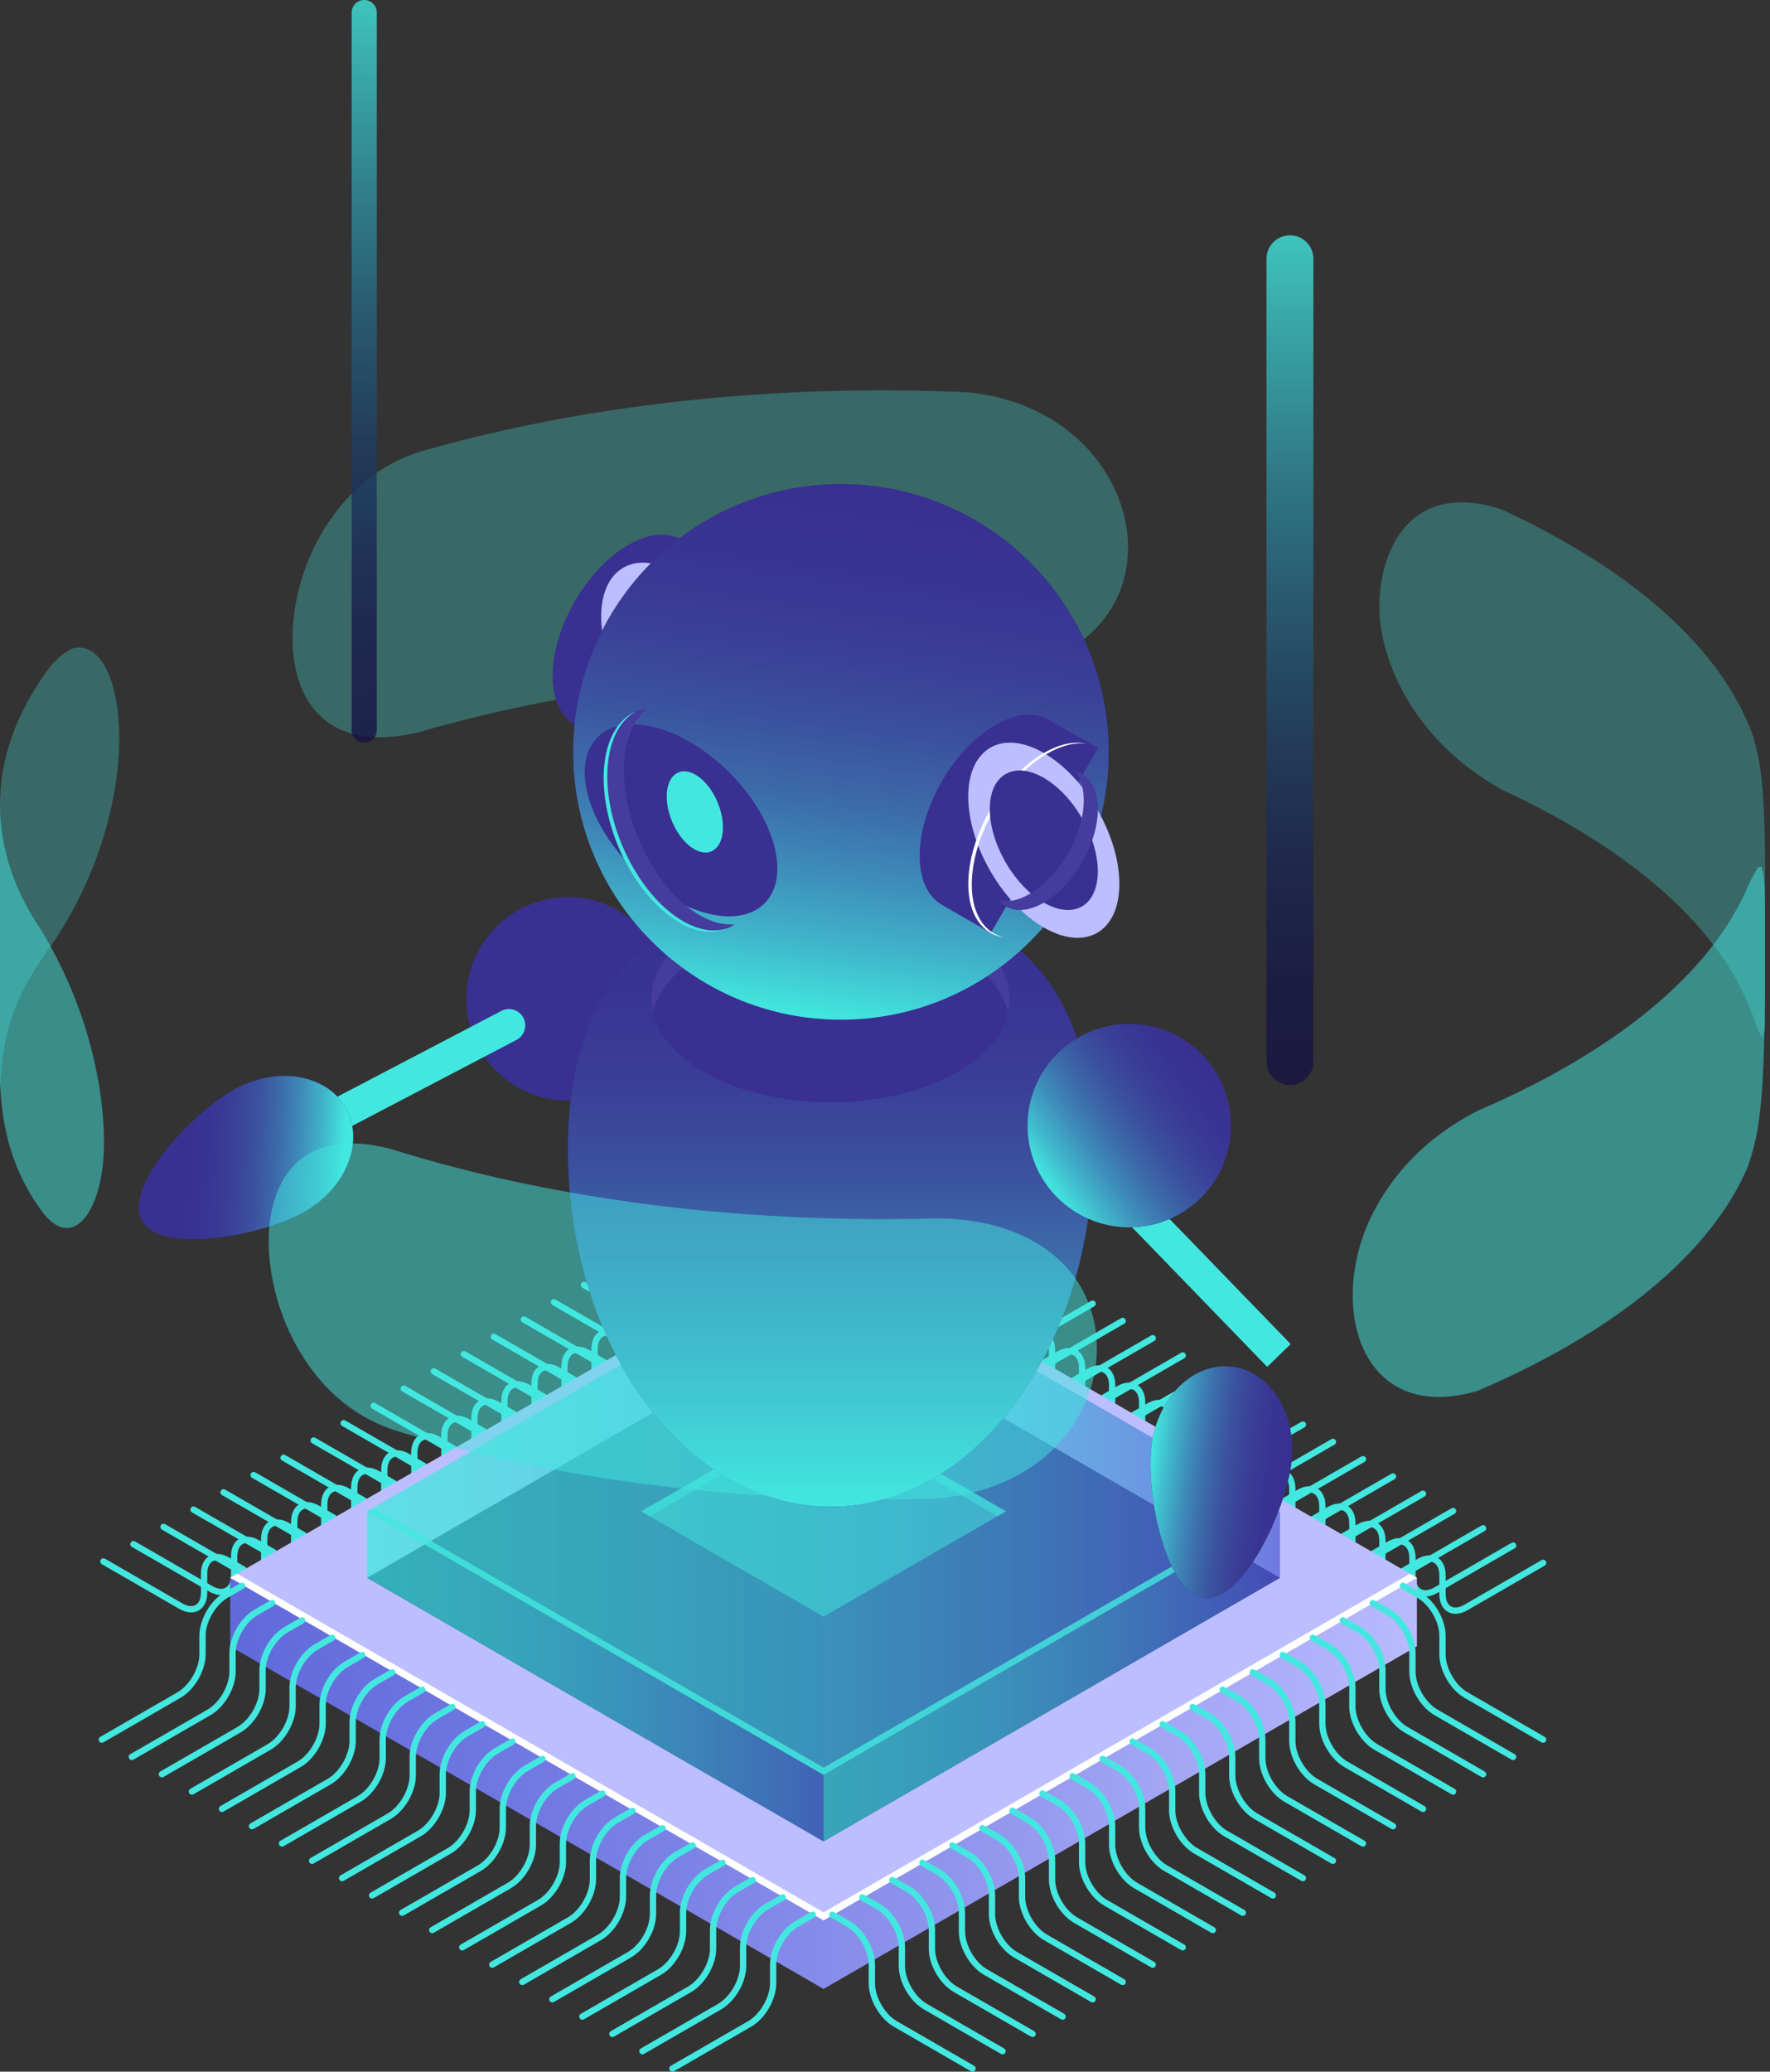 <svg width="564" height="660" viewBox="0 0 564 660" fill="none" xmlns="http://www.w3.org/2000/svg" xmlns:xlink="http://www.w3.org/1999/xlink">
<rect x="0" y="0" width="564" height="660" fill="#333333" stroke="none"/>
<path d="M242.732,409.09C241.533,409.09 240.226,408.703 238.89,407.933L214.284,393.726C213.803,393.449 213.64,392.833 213.917,392.352C214.195,391.873 214.811,391.708 215.289,391.985L239.895,406.192C241.565,407.158 243.087,407.346 244.176,406.715C245.265,406.088 245.864,404.678 245.864,402.745L245.864,396.812C245.864,394.133 246.82,392.103 248.557,391.104C250.292,390.1 252.524,390.286 254.845,391.628L259.985,394.593C260.464,394.87 260.629,395.486 260.352,395.965C260.076,396.447 259.464,396.615 258.98,396.333L253.839,393.369C252.167,392.4 250.647,392.213 249.558,392.844C248.471,393.471 247.871,394.881 247.871,396.814L247.871,402.747C247.871,405.426 246.915,407.454 245.18,408.455C244.442,408.879 243.616,409.09 242.732,409.09Z" fill="#42E8E0"/>
<path d="M233.162,414.596C231.963,414.596 230.655,414.207 229.32,413.435L204.716,399.232C204.235,398.953 204.072,398.339 204.349,397.86C204.627,397.377 205.24,397.216 205.721,397.491L230.325,411.696C231.997,412.667 233.517,412.852 234.606,412.221C235.695,411.592 236.294,410.184 236.294,408.251L236.294,402.316C236.294,399.639 237.25,397.611 238.985,396.61C240.721,395.606 242.954,395.794 245.275,397.13L250.413,400.099C250.894,400.376 251.057,400.992 250.78,401.473C250.502,401.951 249.887,402.117 249.408,401.839L244.269,398.871C242.593,397.904 241.077,397.719 239.988,398.348C238.901,398.976 238.3,400.386 238.3,402.316L238.3,408.251C238.3,410.931 237.345,412.958 235.608,413.96C234.872,414.385 234.046,414.596 233.162,414.596Z" fill="#42E8E0"/>
<path d="M223.592,420.101C222.393,420.101 221.085,419.714 219.749,418.944L195.144,404.737C194.663,404.46 194.5,403.844 194.777,403.363C195.055,402.882 195.669,402.721 196.149,402.996L220.755,417.203C222.429,418.172 223.947,418.357 225.036,417.726C226.123,417.099 226.724,415.689 226.724,413.756L226.724,407.823C226.724,405.144 227.68,403.116 229.416,402.115C231.151,401.115 233.384,401.299 235.706,402.639L240.845,405.602C241.324,405.881 241.489,406.495 241.212,406.974C240.936,407.456 240.32,407.62 239.84,407.342L234.701,404.376C233.029,403.407 231.507,403.221 230.42,403.852C229.331,404.479 228.732,405.889 228.732,407.821L228.732,413.754C228.732,416.434 227.776,418.461 226.041,419.463C225.302,419.89 224.476,420.101 223.592,420.101Z" fill="#42E8E0"/>
<path d="M214.022,425.606C212.823,425.606 211.515,425.217 210.179,424.445L185.574,410.242C185.093,409.965 184.93,409.349 185.207,408.87C185.485,408.389 186.099,408.224 186.579,408.501L211.185,422.706C212.859,423.675 214.377,423.862 215.466,423.231C216.555,422.602 217.154,421.194 217.154,419.261L217.154,413.326C217.154,410.649 218.109,408.619 219.844,407.62C221.581,406.616 223.814,406.802 226.135,408.14L231.273,411.109C231.754,411.386 231.917,412.002 231.64,412.482C231.362,412.961 230.749,413.127 230.268,412.849L225.127,409.883C223.457,408.917 221.933,408.731 220.846,409.36C219.759,409.987 219.158,411.395 219.158,413.328L219.158,419.263C219.158,421.942 218.203,423.97 216.466,424.971C215.732,425.395 214.906,425.606 214.022,425.606Z" fill="#42E8E0"/>
<path d="M204.452,431.111C203.253,431.111 201.945,430.724 200.61,429.954L176.006,415.747C175.525,415.47 175.362,414.854 175.639,414.373C175.917,413.895 176.534,413.731 177.011,414.007L201.615,428.213C203.287,429.181 204.809,429.367 205.896,428.736C206.985,428.109 207.584,426.699 207.584,424.766L207.584,418.833C207.584,416.154 208.54,414.126 210.275,413.125C212.011,412.125 214.244,412.31 216.565,413.649L221.703,416.614C222.184,416.893 222.347,417.507 222.07,417.986C221.792,418.467 221.181,418.632 220.698,418.355L215.559,415.388C213.887,414.419 212.363,414.233 211.278,414.864C210.189,415.491 209.59,416.901 209.59,418.833L209.59,424.766C209.59,427.446 208.635,429.473 206.9,430.475C206.162,430.901 205.336,431.111 204.452,431.111Z" fill="#42E8E0"/>
<path d="M194.882,436.615C193.683,436.615 192.375,436.227 191.039,435.458L166.434,421.251C165.953,420.973 165.79,420.358 166.067,419.877C166.345,419.398 166.962,419.235 167.439,419.51L192.045,433.717C193.715,434.682 195.239,434.868 196.326,434.239C197.413,433.612 198.014,432.204 198.014,430.272L198.014,424.337C198.014,421.659 198.97,419.634 200.704,418.63C202.443,417.627 204.674,417.815 206.995,419.151L212.133,422.119C212.614,422.397 212.777,423.012 212.5,423.493C212.222,423.972 211.605,424.135 211.128,423.86L205.989,420.892C204.313,419.924 202.797,419.738 201.706,420.369C200.619,420.996 200.018,422.406 200.018,424.337L200.018,430.272C200.018,432.949 199.063,434.979 197.328,435.978C196.592,436.406 195.766,436.615 194.882,436.615Z" fill="#42E8E0"/>
<path d="M185.312,442.12C184.113,442.12 182.805,441.732 181.469,440.963L156.864,426.756C156.383,426.478 156.22,425.863 156.497,425.382C156.775,424.903 157.392,424.738 157.869,425.015L182.475,439.222C184.145,440.189 185.667,440.375 186.756,439.744C187.845,439.117 188.444,437.707 188.444,435.775L188.444,429.842C188.444,427.162 189.399,425.135 191.134,424.133C192.871,423.13 195.106,423.316 197.423,424.654L202.563,427.622C203.044,427.9 203.207,428.515 202.93,428.996C202.652,429.475 202.037,429.64 201.558,429.363L196.417,426.395C194.745,425.429 193.225,425.243 192.136,425.872C191.049,426.499 190.448,427.909 190.448,429.842L190.448,435.775C190.448,438.454 189.493,440.482 187.758,441.483C187.022,441.911 186.196,442.12 185.312,442.12Z" fill="#42E8E0"/>
<path d="M175.742,447.625C174.543,447.627 173.235,447.237 171.899,446.467L147.296,432.261C146.815,431.981 146.652,431.367 146.929,430.887C147.205,430.408 147.822,430.242 148.301,430.52L172.905,444.727C174.575,445.692 176.097,445.876 177.186,445.249C178.273,444.622 178.874,443.212 178.874,441.281L178.874,435.347C178.874,432.669 179.829,430.642 181.564,429.64C183.303,428.637 185.536,428.823 187.854,430.161L192.993,433.127C193.474,433.405 193.637,434.02 193.36,434.501C193.082,434.98 192.467,435.143 191.988,434.868L186.849,431.901C185.173,430.932 183.655,430.748 182.568,431.379C181.481,432.006 180.88,433.416 180.88,435.347L180.88,441.281C180.88,443.959 179.924,445.987 178.189,446.988C177.452,447.416 176.625,447.625 175.742,447.625Z" fill="#42E8E0"/>
<path d="M166.172,453.13C164.973,453.13 163.665,452.743 162.329,451.973L137.724,437.766C137.243,437.487 137.08,436.873 137.357,436.392C137.635,435.913 138.25,435.748 138.729,436.025L163.335,450.232C165.009,451.201 166.529,451.386 167.616,450.755C168.703,450.128 169.303,448.718 169.303,446.785L169.303,440.852C169.303,438.173 170.259,436.145 171.994,435.144C173.731,434.14 175.964,434.328 178.284,435.666L183.423,438.633C183.904,438.912 184.067,439.526 183.79,440.007C183.512,440.485 182.896,440.649 182.418,440.373L177.279,437.407C175.609,436.442 174.087,436.253 172.998,436.884C171.909,437.511 171.31,438.922 171.31,440.854L171.31,446.787C171.31,449.466 170.354,451.494 168.619,452.496C167.882,452.921 167.057,453.13 166.172,453.13Z" fill="#42E8E0"/>
<path d="M156.602,458.635C155.403,458.637 154.095,458.247 152.759,457.478L128.154,443.271C127.673,442.994 127.51,442.378 127.787,441.897C128.063,441.418 128.68,441.253 129.159,441.53L153.765,455.737C155.435,456.703 156.955,456.887 158.048,456.26C159.135,455.633 159.735,454.223 159.735,452.292L159.735,446.357C159.735,443.68 160.691,441.65 162.426,440.651C164.161,439.645 166.394,439.835 168.714,441.171L173.855,444.138C174.335,444.417 174.499,445.031 174.221,445.512C173.944,445.99 173.328,446.154 172.849,445.878L167.709,442.91C166.037,441.943 164.515,441.758 163.428,442.387C162.341,443.015 161.74,444.423 161.74,446.355L161.74,452.29C161.74,454.968 160.784,456.995 159.049,457.997C158.312,458.424 157.485,458.635 156.602,458.635Z" fill="#42E8E0"/>
<path d="M147.032,464.141C145.833,464.141 144.525,463.752 143.189,462.98L118.586,448.777C118.105,448.498 117.942,447.884 118.219,447.405C118.497,446.924 119.112,446.759 119.591,447.036L144.195,461.241C145.867,462.21 147.391,462.397 148.476,461.766C149.565,461.139 150.164,459.729 150.164,457.796L150.164,451.863C150.164,449.184 151.119,447.156 152.854,446.155C154.591,445.149 156.824,445.337 159.144,446.675L164.283,449.642C164.764,449.919 164.927,450.535 164.65,451.016C164.372,451.496 163.757,451.658 163.278,451.382L158.139,448.416C156.469,447.451 154.945,447.264 153.858,447.893C152.769,448.52 152.17,449.93 152.17,451.863L152.17,457.796C152.17,460.475 151.214,462.503 149.479,463.504C148.742,463.93 147.917,464.141 147.032,464.141Z" fill="#42E8E0"/>
<path d="M137.462,469.646C136.263,469.646 134.955,469.258 133.619,468.488L109.014,454.283C108.533,454.006 108.37,453.39 108.647,452.909C108.925,452.43 109.54,452.265 110.019,452.543L134.625,466.749C136.297,467.715 137.819,467.903 138.906,467.272C139.993,466.645 140.593,465.237 140.593,463.304L140.593,457.369C140.593,454.69 141.549,452.662 143.284,451.661C145.021,450.659 147.254,450.846 149.574,452.185L154.713,455.152C155.194,455.431 155.357,456.045 155.08,456.526C154.802,457.005 154.186,457.17 153.708,456.892L148.569,453.924C146.897,452.955 145.375,452.769 144.288,453.4C143.199,454.029 142.6,455.437 142.6,457.369L142.6,463.304C142.6,465.982 141.644,468.011 139.909,469.011C139.174,469.436 138.347,469.646 137.462,469.646Z" fill="#42E8E0"/>
<path d="M127.894,475.151C126.694,475.151 125.387,474.761 124.049,473.99L99.444,459.787C98.963,459.509 98.8,458.893 99.077,458.415C99.354,457.932 99.97,457.77 100.449,458.046L125.055,472.251C126.727,473.22 128.251,473.404 129.336,472.775C130.425,472.148 131.023,470.738 131.023,468.806L131.023,462.873C131.023,460.193 131.979,458.166 133.714,457.164C135.451,456.159 137.684,456.349 140.002,457.685L145.143,460.653C145.624,460.931 145.787,461.546 145.51,462.027C145.232,462.506 144.616,462.671 144.138,462.394L138.997,459.427C137.325,458.46 135.807,458.278 134.716,458.905C133.629,459.532 133.028,460.942 133.028,462.875L133.028,468.807C133.028,471.487 132.072,473.515 130.336,474.516C129.604,474.94 128.777,475.151 127.894,475.151Z" fill="#42E8E0"/>
<path d="M118.322,480.656C117.122,480.656 115.815,480.269 114.479,479.499L89.876,465.292C89.395,465.013 89.231,464.399 89.509,463.918C89.786,463.438 90.402,463.276 90.881,463.552L115.484,477.758C117.155,478.724 118.677,478.912 119.766,478.281C120.855,477.654 121.453,476.244 121.453,474.311L121.453,468.378C121.453,465.699 122.409,463.671 124.146,462.67C125.881,461.67 128.114,461.855 130.436,463.194L135.575,466.159C136.054,466.436 136.219,467.052 135.941,467.531C135.664,468.012 135.05,468.177 134.569,467.9L129.431,464.933C127.757,463.964 126.236,463.778 125.149,464.409C124.061,465.036 123.462,466.446 123.462,468.378L123.462,474.311C123.462,476.991 122.506,479.018 120.771,480.02C120.032,480.445 119.205,480.656 118.322,480.656Z" fill="#42E8E0"/>
<path d="M108.753,486.161C107.554,486.161 106.247,485.771 104.911,485L80.306,470.797C79.825,470.518 79.661,469.904 79.939,469.425C80.214,468.942 80.832,468.781 81.311,469.056L105.916,483.261C107.589,484.23 109.109,484.415 110.198,483.786C111.285,483.158 111.885,481.748 111.885,479.816L111.885,473.883C111.885,471.204 112.841,469.176 114.576,468.174C116.313,467.169 118.546,467.359 120.866,468.695L126.005,471.662C126.485,471.941 126.649,472.555 126.371,473.035C126.094,473.514 125.478,473.68 124.999,473.402L119.861,470.434C118.19,469.469 116.668,469.282 115.579,469.911C114.491,470.538 113.892,471.949 113.892,473.881L113.892,479.814C113.892,482.493 112.936,484.523 111.199,485.522C110.462,485.95 109.637,486.161 108.753,486.161Z" fill="#42E8E0"/>
<path d="M99.181,491.667C97.982,491.667 96.675,491.279 95.339,490.51L70.734,476.303C70.253,476.025 70.09,475.41 70.367,474.929C70.643,474.45 71.26,474.287 71.739,474.562L96.344,488.769C98.015,489.734 99.539,489.922 100.626,489.291C101.715,488.664 102.313,487.254 102.313,485.322L102.313,479.389C102.313,476.709 103.269,474.68 105.006,473.68C106.741,472.677 108.974,472.863 111.294,474.205L116.433,477.169C116.912,477.447 117.077,478.062 116.799,478.541C116.524,479.022 115.908,479.187 115.427,478.91L110.289,475.945C108.615,474.976 107.094,474.79 106.007,475.421C104.92,476.048 104.32,477.458 104.32,479.391L104.32,485.324C104.32,488.003 103.364,490.031 101.629,491.032C100.894,491.456 100.067,491.667 99.181,491.667Z" fill="#42E8E0"/>
<path d="M89.612,497.172C88.412,497.172 87.105,496.783 85.769,496.011L61.166,481.808C60.685,481.529 60.521,480.915 60.799,480.436C61.076,479.954 61.694,479.79 62.171,480.068L86.774,494.272C88.447,495.242 89.967,495.426 91.056,494.797C92.145,494.168 92.743,492.76 92.743,490.827L92.743,484.892C92.743,482.215 93.699,480.185 95.434,479.186C97.169,478.182 99.404,478.371 101.724,479.707L106.865,482.675C107.345,482.952 107.509,483.568 107.231,484.049C106.954,484.528 106.336,484.693 105.859,484.416L100.719,481.449C99.047,480.484 97.526,480.296 96.438,480.927C95.351,481.554 94.75,482.962 94.75,484.894L94.75,490.829C94.75,493.509 93.794,495.536 92.059,496.538C91.322,496.961 90.495,497.172 89.612,497.172Z" fill="#42E8E0"/>
<path d="M80.041,502.677C78.842,502.677 77.535,502.29 76.199,501.52L51.596,487.313C51.115,487.036 50.951,486.42 51.229,485.939C51.506,485.46 52.124,485.295 52.601,485.573L77.204,499.779C78.876,500.745 80.397,500.933 81.486,500.302C82.575,499.675 83.173,498.265 83.173,496.332L83.173,490.399C83.173,487.72 84.129,485.692 85.866,484.691C87.601,483.691 89.834,483.876 92.154,485.215L97.293,488.178C97.773,488.457 97.937,489.071 97.659,489.55C97.382,490.033 96.768,490.196 96.287,489.919L91.149,486.952C89.475,485.983 87.954,485.799 86.867,486.428C85.778,487.055 85.18,488.465 85.18,490.397L85.18,496.33C85.18,499.01 84.224,501.037 82.489,502.039C81.752,502.466 80.925,502.677 80.041,502.677Z" fill="#42E8E0"/>
<path d="M70.471,508.181C69.272,508.181 67.965,507.793 66.629,507.024L42.024,492.817C41.543,492.537 41.379,491.924 41.657,491.443C41.934,490.964 42.548,490.8 43.029,491.076L67.634,505.281C69.307,506.248 70.827,506.436 71.916,505.804C73.003,505.176 73.603,503.768 73.603,501.836L73.603,495.901C73.603,493.223 74.559,491.196 76.294,490.194C78.031,489.191 80.264,489.377 82.584,490.715L87.723,493.683C88.203,493.961 88.367,494.576 88.089,495.057C87.812,495.536 87.194,495.7 86.717,495.424L81.579,492.458C79.905,491.488 78.384,491.304 77.297,491.935C76.21,492.562 75.61,493.972 75.61,495.903L75.61,501.838C75.61,504.515 74.654,506.545 72.919,507.544C72.184,507.972 71.357,508.181 70.471,508.181Z" fill="#42E8E0"/>
<path d="M60.901,513.688C59.702,513.688 58.395,513.3 57.059,512.53L32.454,498.324C31.973,498.046 31.809,497.43 32.087,496.95C32.364,496.471 32.978,496.305 33.459,496.583L58.064,510.79C59.737,511.755 61.259,511.941 62.346,511.312C63.435,510.685 64.033,509.275 64.033,507.342L64.033,501.41C64.033,498.73 64.989,496.703 66.724,495.701C68.461,494.698 70.694,494.884 73.014,496.222L78.155,499.188C78.635,499.468 78.799,500.081 78.521,500.562C78.246,501.041 77.628,501.204 77.149,500.929L72.011,497.961C70.339,496.993 68.82,496.811 67.729,497.438C66.642,498.065 66.042,499.475 66.042,501.408L66.042,507.341C66.042,510.02 65.086,512.048 63.351,513.049C62.614,513.477 61.787,513.688 60.901,513.688Z" fill="#42E8E0"/>
<path d="M281.945,409.539C281.06,409.539 280.235,409.33 279.498,408.902C277.763,407.901 276.807,405.873 276.807,403.195L276.807,397.261C276.807,395.33 276.208,393.92 275.119,393.293C274.032,392.662 272.508,392.85 270.836,393.815L265.699,396.782C265.211,397.059 264.605,396.89 264.325,396.415C264.048,395.934 264.213,395.32 264.692,395.041L269.831,392.075C272.155,390.737 274.388,390.549 276.123,391.554C277.858,392.555 278.814,394.583 278.814,397.261L278.814,403.195C278.814,405.126 279.412,406.536 280.501,407.163C281.588,407.792 283.108,407.604 284.784,406.641L309.386,392.436C309.874,392.156 310.479,392.325 310.76,392.802C311.035,393.283 310.872,393.897 310.393,394.176L285.79,408.383C284.452,409.151 283.143,409.539 281.945,409.539Z" fill="#42E8E0"/>
<path d="M291.513,415.044C290.63,415.044 289.805,414.833 289.068,414.408C287.333,413.406 286.377,411.378 286.377,408.699L286.377,402.766C286.377,400.833 285.778,399.423 284.689,398.796C283.597,398.165 282.078,398.354 280.408,399.319L275.269,402.287C274.779,402.563 274.175,402.396 273.895,401.92C273.618,401.44 273.783,400.826 274.262,400.547L279.401,397.58C281.721,396.246 283.954,396.052 285.691,397.059C287.426,398.061 288.382,400.089 288.382,402.768L288.382,408.701C288.382,410.633 288.98,412.044 290.069,412.671C291.152,413.298 292.674,413.111 294.351,412.148L318.956,397.941C319.435,397.664 320.047,397.827 320.328,398.31C320.604,398.789 320.44,399.403 319.959,399.682L295.356,413.887C294.02,414.655 292.714,415.044 291.513,415.044Z" fill="#42E8E0"/>
<path d="M301.083,420.549C300.2,420.549 299.375,420.34 298.638,419.914C296.903,418.912 295.947,416.883 295.947,414.205L295.947,408.271C295.947,406.34 295.348,404.93 294.259,404.303C293.172,403.672 291.648,403.86 289.978,404.825L284.839,407.794C284.349,408.071 283.743,407.904 283.466,407.427C283.188,406.946 283.353,406.332 283.832,406.053L288.971,403.085C291.293,401.747 293.524,401.557 295.263,402.564C296.998,403.565 297.954,405.593 297.954,408.271L297.954,414.205C297.954,416.138 298.552,417.546 299.641,418.173C300.726,418.8 302.248,418.616 303.921,417.651L328.526,403.444C329.012,403.163 329.619,403.334 329.9,403.811C330.175,404.291 330.012,404.905 329.533,405.185L304.928,419.391C303.59,420.161 302.284,420.549 301.083,420.549Z" fill="#42E8E0"/>
<path d="M310.653,426.055C309.768,426.055 308.943,425.844 308.208,425.418C306.471,424.417 305.515,422.389 305.515,419.709L305.515,413.777C305.515,411.844 304.916,410.434 303.827,409.807C302.74,409.176 301.218,409.364 299.548,410.329L294.406,413.298C293.927,413.573 293.315,413.412 293.034,412.929C292.756,412.45 292.922,411.836 293.402,411.557L298.543,408.589C300.863,407.251 303.096,407.065 304.831,408.066C306.566,409.068 307.522,411.097 307.522,413.777L307.522,419.709C307.522,421.642 308.122,423.052 309.209,423.679C310.298,424.308 311.822,424.122 313.491,423.157L338.098,408.95C338.579,408.671 339.191,408.838 339.47,409.319C339.745,409.797 339.582,410.411 339.101,410.691L314.496,424.895C313.16,425.665 311.853,426.055 310.653,426.055Z" fill="#42E8E0"/>
<path d="M320.223,431.559C319.338,431.561 318.513,431.35 317.776,430.922C316.041,429.921 315.085,427.893 315.085,425.216L315.085,419.281C315.085,417.348 314.486,415.94 313.397,415.311C312.309,414.68 310.784,414.87 309.116,415.834L303.978,418.804C303.489,419.081 302.883,418.914 302.604,418.437C302.326,417.956 302.491,417.342 302.97,417.063L308.109,414.097C310.433,412.761 312.666,412.575 314.401,413.574C316.136,414.576 317.092,416.603 317.092,419.283L317.092,425.217C317.092,427.148 317.69,428.558 318.779,429.185C319.864,429.812 321.386,429.626 323.062,428.663L347.664,414.456C348.152,414.178 348.757,414.346 349.038,414.823C349.315,415.303 349.15,415.917 348.671,416.197L324.068,430.403C322.732,431.171 321.424,431.559 320.223,431.559Z" fill="#42E8E0"/>
<path d="M329.792,437.065C328.908,437.065 328.083,436.854 327.346,436.428C325.611,435.427 324.655,433.399 324.655,430.72L324.655,424.787C324.655,422.854 324.054,421.444 322.967,420.817C321.879,420.186 320.356,420.378 318.684,421.34L313.548,424.306C313.057,424.583 312.453,424.416 312.174,423.939C311.896,423.458 312.061,422.845 312.54,422.565L317.679,419.599C320.003,418.261 322.236,418.073 323.971,419.076C325.706,420.078 326.662,422.105 326.662,424.785L326.662,430.718C326.662,432.65 327.26,434.06 328.349,434.687C329.434,435.315 330.955,435.128 332.631,434.165L357.236,419.958C357.715,419.681 358.327,419.846 358.608,420.327C358.886,420.806 358.72,421.419 358.239,421.699L333.636,435.904C332.3,436.675 330.993,437.065 329.792,437.065Z" fill="#42E8E0"/>
<path d="M339.364,442.57C338.478,442.57 337.653,442.361 336.916,441.934C335.181,440.932 334.225,438.904 334.225,436.225L334.225,430.292C334.225,428.359 333.626,426.949 332.538,426.322C331.449,425.691 329.93,425.878 328.256,426.847L323.116,429.813C322.633,430.095 322.023,429.925 321.744,429.445C321.466,428.966 321.632,428.352 322.112,428.073L327.251,425.106C329.571,423.77 331.804,423.58 333.541,424.584C335.276,425.585 336.232,427.613 336.232,430.292L336.232,436.225C336.232,438.158 336.832,439.568 337.919,440.195C339.01,440.828 340.532,440.636 342.203,439.672L366.804,425.465C367.291,425.186 367.897,425.353 368.178,425.832C368.456,426.313 368.29,426.927 367.811,427.206L343.208,441.413C341.872,442.182 340.563,442.57 339.364,442.57Z" fill="#42E8E0"/>
<path d="M348.933,448.075C348.05,448.075 347.223,447.864 346.488,447.438C344.753,446.437 343.797,444.409 343.797,441.73L343.797,435.797C343.797,433.864 343.198,432.454 342.109,431.827C341.017,431.196 339.498,431.385 337.828,432.35L332.689,435.316C332.199,435.594 331.593,435.427 331.316,434.95C331.038,434.469 331.203,433.855 331.682,433.576L336.821,430.609C339.141,429.273 341.378,429.083 343.113,430.088C344.848,431.09 345.804,433.118 345.804,435.797L345.804,441.73C345.804,443.663 346.402,445.073 347.491,445.7C348.576,446.327 350.096,446.141 351.772,445.175L376.378,430.97C376.859,430.691 377.471,430.858 377.75,431.339C378.027,431.818 377.862,432.432 377.381,432.711L352.778,446.916C351.44,447.686 350.133,448.075 348.933,448.075Z" fill="#42E8E0"/>
<path d="M358.505,453.581C357.62,453.581 356.795,453.372 356.058,452.946C354.323,451.945 353.367,449.915 353.367,447.236L353.367,441.303C353.367,439.37 352.766,437.96 351.679,437.333C350.591,436.702 349.067,436.892 347.398,437.856L342.258,440.822C341.775,441.101 341.165,440.934 340.886,440.453C340.608,439.975 340.774,439.361 341.254,439.081L346.393,436.117C348.713,434.779 350.95,434.595 352.681,435.594C354.418,436.596 355.374,438.623 355.374,441.303L355.374,447.236C355.374,449.168 355.972,450.578 357.061,451.205C358.148,451.833 359.668,451.646 361.341,450.683L385.946,436.476C386.433,436.199 387.041,436.364 387.32,436.843C387.597,437.324 387.432,437.937 386.953,438.217L362.348,452.422C361.01,453.193 359.705,453.581 358.505,453.581Z" fill="#42E8E0"/>
<path d="M368.074,459.085C367.19,459.085 366.365,458.874 365.628,458.449C363.891,457.447 362.935,455.419 362.935,452.74L362.935,446.805C362.935,444.873 362.337,443.464 361.248,442.837C360.161,442.206 358.638,442.395 356.968,443.36L351.826,446.326C351.341,446.604 350.733,446.437 350.454,445.958C350.178,445.479 350.342,444.865 350.822,444.586L355.963,441.617C358.279,440.281 360.514,440.091 362.251,441.095C363.986,442.096 364.942,444.126 364.942,446.803L364.942,452.738C364.942,454.671 365.54,456.079 366.631,456.708C367.714,457.335 369.238,457.149 370.911,456.185L395.518,441.978C395.999,441.697 396.611,441.866 396.89,442.347C397.168,442.826 397.002,443.44 396.521,443.719L371.916,457.924C370.58,458.696 369.275,459.085 368.074,459.085Z" fill="#42E8E0"/>
<path d="M377.644,464.591C376.76,464.591 375.933,464.382 375.196,463.954C373.461,462.953 372.505,460.925 372.505,458.246L372.505,452.313C372.505,450.38 371.907,448.97 370.818,448.343C369.731,447.712 368.208,447.898 366.536,448.867L361.396,451.834C360.915,452.113 360.303,451.946 360.024,451.465C359.746,450.986 359.912,450.373 360.392,450.093L365.531,447.127C367.853,445.791 370.084,445.603 371.821,446.604C373.556,447.606 374.512,449.633 374.512,452.313L374.512,458.246C374.512,460.178 375.111,461.588 376.199,462.215C377.29,462.842 378.809,462.658 380.481,461.693L405.084,447.486C405.571,447.207 406.177,447.376 406.458,447.853C406.736,448.333 406.57,448.947 406.091,449.227L381.488,463.433C380.15,464.203 378.845,464.591 377.644,464.591Z" fill="#42E8E0"/>
<path d="M387.214,470.093C386.328,470.093 385.503,469.884 384.766,469.457C383.031,468.455 382.075,466.428 382.075,463.75L382.075,457.815C382.075,455.885 381.477,454.475 380.388,453.848C379.301,453.217 377.777,453.405 376.104,454.37L370.968,457.337C370.477,457.612 369.871,457.447 369.594,456.97C369.318,456.489 369.482,455.875 369.961,455.596L375.099,452.629C377.425,451.292 379.656,451.105 381.389,452.109C383.124,453.11 384.08,455.138 384.08,457.815L384.08,463.75C384.08,465.681 384.679,467.091 385.767,467.718C386.853,468.345 388.377,468.161 390.051,467.195L414.652,452.989C415.139,452.709 415.747,452.876 416.026,453.355C416.304,453.836 416.138,454.45 415.66,454.729L391.056,468.936C389.72,469.706 388.413,470.093 387.214,470.093Z" fill="#42E8E0"/>
<path d="M396.784,475.601C395.898,475.601 395.073,475.392 394.336,474.964C392.601,473.963 391.645,471.935 391.645,469.256L391.645,463.323C391.645,461.39 391.046,459.98 389.958,459.353C388.871,458.724 387.345,458.914 385.674,459.876L380.538,462.842C380.049,463.12 379.441,462.952 379.164,462.475C378.888,461.995 379.052,461.381 379.531,461.102L384.669,458.135C386.993,456.797 389.226,456.609 390.961,457.614C392.696,458.616 393.652,460.644 393.652,463.323L393.652,469.256C393.652,471.188 394.25,472.599 395.339,473.226C396.43,473.858 397.954,473.668 399.623,472.703L424.224,458.496C424.711,458.217 425.319,458.384 425.598,458.863C425.876,459.344 425.71,459.958 425.231,460.237L400.628,474.442C399.292,475.213 397.983,475.601 396.784,475.601Z" fill="#42E8E0"/>
<path d="M406.354,481.104C405.468,481.104 404.643,480.895 403.906,480.467C402.171,479.466 401.215,477.438 401.215,474.761L401.215,468.826C401.215,466.895 400.617,465.485 399.528,464.858C398.439,464.227 396.919,464.415 395.244,465.381L390.108,468.349C389.619,468.625 389.013,468.459 388.734,467.982C388.456,467.502 388.622,466.888 389.101,466.608L394.239,463.64C396.563,462.302 398.796,462.114 400.531,463.119C402.266,464.121 403.222,466.148 403.222,468.826L403.222,474.761C403.222,476.691 403.821,478.102 404.909,478.729C405.995,479.356 407.519,479.171 409.193,478.206L433.794,463.999C434.279,463.72 434.889,463.889 435.168,464.366C435.446,464.847 435.28,465.461 434.802,465.74L410.198,479.947C408.862,480.716 407.553,481.104 406.354,481.104Z" fill="#42E8E0"/>
<path d="M415.924,486.612C415.038,486.612 414.213,486.403 413.476,485.975C411.741,484.973 410.785,482.946 410.785,480.266L410.785,474.334C410.785,472.401 410.187,470.991 409.098,470.364C408.005,469.733 406.489,469.921 404.816,470.886L399.678,473.855C399.189,474.13 398.583,473.965 398.304,473.488C398.026,473.007 398.192,472.393 398.671,472.114L403.809,469.148C406.131,467.812 408.364,467.62 410.099,468.627C411.834,469.628 412.79,471.656 412.79,474.335L412.79,480.268C412.79,482.201 413.389,483.611 414.478,484.238C415.568,484.871 417.092,484.679 418.761,483.715L443.362,469.509C443.851,469.227 444.457,469.397 444.736,469.875C445.014,470.356 444.848,470.97 444.37,471.249L419.766,485.456C418.432,486.222 417.123,486.612 415.924,486.612Z" fill="#42E8E0"/>
<path d="M425.494,492.115C424.61,492.115 423.785,491.906 423.048,491.48C421.313,490.479 420.357,488.449 420.357,485.772L420.357,479.837C420.357,477.906 419.759,476.496 418.67,475.869C417.583,475.24 416.059,475.426 414.388,476.392L409.25,479.358C408.759,479.636 408.155,479.468 407.876,478.991C407.6,478.511 407.764,477.897 408.243,477.617L413.381,474.649C415.703,473.313 417.936,473.121 419.671,474.128C421.406,475.13 422.362,477.158 422.362,479.835L422.362,485.77C422.362,487.702 422.961,489.111 424.049,489.738C425.135,490.365 426.657,490.179 428.329,489.215L452.934,475.01C453.421,474.731 454.027,474.898 454.308,475.377C454.586,475.858 454.42,476.471 453.942,476.751L429.336,490.958C428,491.727 426.693,492.115 425.494,492.115Z" fill="#42E8E0"/>
<path d="M435.064,497.623C434.178,497.623 433.353,497.412 432.618,496.987C430.881,495.985 429.925,493.957 429.925,491.278L429.925,485.345C429.925,483.413 429.327,482.003 428.238,481.375C427.151,480.745 425.629,480.933 423.958,481.898L418.816,484.866C418.339,485.142 417.725,484.98 417.444,484.498C417.167,484.019 417.332,483.405 417.813,483.126L422.953,480.159C425.273,478.823 427.508,478.637 429.241,479.637C430.976,480.638 431.932,482.668 431.932,485.347L431.932,491.28C431.932,493.213 432.531,494.623 433.619,495.25C434.708,495.881 436.232,495.691 437.901,494.727L462.508,480.52C462.991,480.243 463.599,480.408 463.88,480.889C464.158,481.368 463.992,481.982 463.512,482.261L438.906,496.466C437.57,497.232 436.263,497.623 435.064,497.623Z" fill="#42E8E0"/>
<path d="M444.634,503.126C443.75,503.128 442.923,502.917 442.186,502.489C440.451,501.488 439.495,499.46 439.495,496.783L439.495,490.848C439.495,488.915 438.897,487.507 437.808,486.878C436.719,486.247 435.195,486.437 433.526,487.401L428.388,490.371C427.899,490.649 427.293,490.481 427.014,490.004C426.737,489.524 426.902,488.91 427.381,488.63L432.519,485.662C434.843,484.324 437.076,484.138 438.811,485.139C440.546,486.141 441.502,488.169 441.502,490.848L441.502,496.783C441.502,498.714 442.101,500.124 443.19,500.751C444.276,501.378 445.799,501.193 447.471,500.228L472.074,486.021C472.559,485.74 473.169,485.909 473.448,486.388C473.724,486.869 473.56,487.483 473.082,487.762L448.478,501.969C447.14,502.738 445.835,503.126 444.634,503.126Z" fill="#42E8E0"/>
<path d="M454.202,508.631C453.318,508.631 452.494,508.421 451.756,507.995C450.021,506.993 449.065,504.966 449.065,502.286L449.065,496.353C449.065,494.421 448.467,493.011 447.378,492.384C446.289,491.755 444.767,491.945 443.095,492.906L437.958,495.875C437.47,496.152 436.863,495.985 436.584,495.508C436.307,495.027 436.472,494.413 436.951,494.134L442.089,491.166C444.413,489.828 446.644,489.642 448.381,490.645C450.116,491.646 451.072,493.674 451.072,496.353L451.072,502.286C451.072,504.219 451.671,505.629 452.76,506.256C453.847,506.883 455.365,506.699 457.041,505.733L481.646,491.527C482.125,491.247 482.739,491.415 483.018,491.895C483.294,492.374 483.131,492.988 482.65,493.267L458.046,507.472C456.708,508.242 455.403,508.631 454.202,508.631Z" fill="#42E8E0"/>
<path d="M463.774,514.137C462.888,514.137 462.064,513.928 461.326,513.5C459.591,512.499 458.635,510.471 458.635,507.794L458.635,501.859C458.635,499.926 458.037,498.518 456.948,497.889C455.857,497.258 454.337,497.446 452.666,498.414L447.528,501.38C447.038,501.657 446.433,501.49 446.154,501.013C445.877,500.532 446.042,499.919 446.521,499.639L451.659,496.673C453.983,495.333 456.214,495.149 457.951,496.15C459.686,497.152 460.642,499.179 460.642,501.859L460.642,507.794C460.642,509.724 461.241,511.134 462.33,511.761C463.415,512.389 464.939,512.202 466.613,511.239L491.215,497.032C491.701,496.755 492.307,496.92 492.588,497.399C492.866,497.88 492.701,498.493 492.222,498.773L467.618,512.98C466.28,513.749 464.973,514.137 463.774,514.137Z" fill="#42E8E0"/>
<path d="M451.487,502.641L451.487,524.489L262.419,633.647L73.345,524.487L73.345,502.637L451.487,502.641Z" fill="url(#pf_0_173_418)"/>
<path d="M262.419,611.799L73.345,502.638L262.414,393.479L451.487,502.642L262.419,611.799Z" fill="#BCBEFF"/>
<path d="M262.419,609.248L75.557,501.362L73.345,502.637L262.419,611.8L451.487,502.641L449.277,501.364L262.419,609.248Z" fill="#FFFFFF"/>
<path d="M262.419,586.623L116.995,502.662L262.414,418.704L407.835,502.664L262.419,586.623Z" fill="#0F054C"/>
<g opacity="0.5">
<path d="M262.419,586.626L116.993,502.664L262.414,418.704L407.839,502.666L262.419,586.626Z" fill="url(#pf_0_173_424)"/>
</g>
<g opacity="0.5">
<path d="M262.414,397.532L407.84,481.494L407.84,502.664L262.414,418.704L262.414,397.532Z" fill="url(#pf_0_173_426)"/>
</g>
<g opacity="0.5">
<path d="M262.419,418.704L116.993,502.662L116.993,481.49L262.414,397.532L262.419,418.704Z" fill="url(#pf_0_173_427)"/>
</g>
<g opacity="0.5">
<path d="M262.419,565.452L116.993,481.49L262.414,397.532L407.839,481.494L262.419,565.452Z" fill="url(#pf_0_173_428)"/>
</g>
<g opacity="0.5">
<path d="M262.418,515.042L204.308,481.494L262.416,447.945L320.524,481.494L262.418,515.042Z" fill="#42E8E0"/>
</g>
<g opacity="0.5">
<path d="M262.416,451.031L317.852,483.039L320.524,481.496L262.416,447.945L204.309,481.494L206.981,483.037L262.416,451.031Z" fill="#42E8E0"/>
</g>
<g opacity="0.5">
<path d="M262.419,565.453L262.419,586.625L407.84,502.665L407.84,481.495L262.419,565.453Z" fill="url(#pf_0_173_431)"/>
</g>
<g opacity="0.5">
<path d="M116.993,481.492L116.993,502.663L262.419,586.625L262.419,565.454L116.993,481.492Z" fill="url(#pf_0_173_432)"/>
</g>
<g opacity="0.8">
<path d="M262.419,563.142L118.994,480.335L116.993,481.493L262.419,565.453L407.839,481.495L405.839,480.339L262.419,563.142Z" fill="#42E8E0"/>
</g>
<path d="M309.888,660C309.718,660 309.545,659.958 309.388,659.867L284.784,645.662C280.311,643.078 276.807,637.008 276.807,631.847L276.807,625.912C276.807,621.471 273.679,616.053 269.834,613.837L264.694,610.871C264.215,610.591 264.05,609.978 264.327,609.497C264.605,609.02 265.213,608.849 265.701,609.13L270.84,612.097C275.313,614.677 278.815,620.747 278.815,625.914L278.815,631.848C278.815,636.288 281.943,641.705 285.79,643.923L310.391,658.128C310.872,658.406 311.037,659.021 310.76,659.5C310.572,659.819 310.233,660 309.888,660Z" fill="#42E8E0"/>
<path d="M319.458,654.485C319.288,654.485 319.115,654.443 318.956,654.352L294.352,640.145C289.881,637.565 286.377,631.495 286.377,626.328L286.377,620.393C286.377,615.954 283.249,610.538 279.403,608.319L274.264,605.35C273.785,605.071 273.62,604.457 273.897,603.976C274.175,603.499 274.781,603.328 275.271,603.61L280.41,606.578C284.883,609.16 288.385,615.23 288.385,620.393L288.385,626.328C288.385,630.769 291.513,636.187 295.358,638.403L319.963,652.609C320.442,652.887 320.607,653.503 320.33,653.983C320.142,654.306 319.803,654.485 319.458,654.485Z" fill="#42E8E0"/>
<path d="M329.028,648.971C328.859,648.971 328.686,648.929 328.526,648.838L303.921,634.633C299.449,632.051 295.947,625.981 295.947,620.816L295.947,614.883C295.947,610.444 292.819,605.026 288.973,602.803L283.836,599.838C283.355,599.561 283.19,598.945 283.467,598.466C283.745,597.985 284.355,597.818 284.839,598.097L289.978,601.064C294.451,603.648 297.955,609.72 297.955,614.883L297.955,620.816C297.955,625.255 301.083,630.675 304.928,632.892L329.533,647.099C330.012,647.379 330.177,647.992 329.9,648.473C329.712,648.79 329.375,648.971 329.028,648.971Z" fill="#42E8E0"/>
<path d="M338.598,643.458C338.429,643.458 338.256,643.416 338.096,643.325L313.491,629.118C309.017,626.535 305.515,620.466 305.515,615.301L305.515,609.366C305.515,604.927 302.387,599.507 298.543,597.289L293.404,594.323C292.923,594.045 292.758,593.43 293.036,592.951C293.315,592.47 293.923,592.303 294.408,592.582L299.548,595.549C304.021,598.131 307.524,604.201 307.524,609.366L307.524,615.301C307.524,619.74 310.653,625.158 314.498,627.377L339.103,641.584C339.582,641.861 339.747,642.477 339.47,642.958C339.282,643.277 338.945,643.458 338.598,643.458Z" fill="#42E8E0"/>
<path d="M348.166,637.941C347.997,637.941 347.824,637.899 347.664,637.808L323.061,623.601C318.587,621.018 315.085,614.949 315.085,609.786L315.085,603.851C315.085,599.412 311.957,593.996 308.111,591.774L302.972,588.81C302.493,588.53 302.328,587.917 302.606,587.436C302.883,586.957 303.491,586.79 303.979,587.069L309.118,590.036C313.591,592.62 317.094,598.69 317.094,603.853L317.094,609.788C317.094,614.227 320.223,619.645 324.066,621.862L348.671,636.069C349.15,636.348 349.315,636.962 349.038,637.443C348.852,637.762 348.514,637.941 348.166,637.941Z" fill="#42E8E0"/>
<path d="M357.736,632.426C357.567,632.426 357.394,632.384 357.236,632.293L332.633,618.088C328.159,615.503 324.655,609.434 324.655,604.268L324.655,598.336C324.655,593.895 321.525,588.477 317.683,586.261L312.542,583.295C312.063,583.015 311.898,582.401 312.176,581.921C312.455,581.442 313.059,581.275 313.55,581.554L318.688,584.52C323.161,587.101 326.664,593.171 326.664,598.338L326.664,604.27C326.664,608.71 329.794,614.129 333.638,616.347L358.24,630.552C358.72,630.829 358.886,631.445 358.608,631.924C358.422,632.245 358.084,632.426 357.736,632.426Z" fill="#42E8E0"/>
<path d="M367.308,626.913C367.139,626.913 366.966,626.871 366.806,626.78L342.203,612.573C337.729,609.993 334.227,603.923 334.227,598.756L334.227,592.821C334.227,588.38 331.097,582.962 327.255,580.745L322.114,577.778C321.635,577.501 321.47,576.885 321.747,576.404C322.025,575.926 322.631,575.756 323.121,576.038L328.26,579.006C332.733,581.587 336.236,587.656 336.236,592.823L336.236,598.758C336.236,603.199 339.365,608.617 343.208,610.833L367.813,625.04C368.292,625.317 368.457,625.933 368.18,626.413C367.992,626.733 367.654,626.913 367.308,626.913Z" fill="#42E8E0"/>
<path d="M376.878,621.397C376.709,621.397 376.536,621.355 376.376,621.264L351.773,607.057C347.299,604.476 343.797,598.406 343.797,593.24L343.797,587.307C343.797,582.867 340.669,577.452 336.823,575.228L331.684,572.262C331.205,571.984 331.04,571.369 331.318,570.888C331.595,570.409 332.201,570.24 332.691,570.521L337.83,573.487C342.303,576.072 345.806,582.143 345.806,587.305L345.806,593.238C345.806,597.679 348.935,603.096 352.778,605.314L377.383,619.521C377.862,619.798 378.027,620.414 377.75,620.895C377.562,621.218 377.224,621.397 376.878,621.397Z" fill="#42E8E0"/>
<path d="M386.448,615.882C386.279,615.882 386.106,615.84 385.948,615.749L361.343,601.544C356.869,598.959 353.367,592.89 353.367,587.726L353.367,581.794C353.367,577.354 350.237,571.937 346.393,569.719L341.254,566.751C340.775,566.473 340.61,565.858 340.888,565.377C341.165,564.9 341.773,564.729 342.262,565.01L347.4,567.978C351.873,570.561 355.376,576.63 355.376,581.796L355.376,587.728C355.376,592.167 358.504,597.587 362.348,599.807L386.952,614.01C387.432,614.289 387.598,614.903 387.32,615.382C387.132,615.701 386.794,615.882 386.448,615.882Z" fill="#42E8E0"/>
<path d="M396.018,610.369C395.849,610.369 395.676,610.325 395.516,610.236L370.911,596.029C366.439,593.446 362.935,587.377 362.935,582.212L362.935,576.277C362.935,571.838 359.807,566.418 355.963,564.202L350.824,561.236C350.344,560.957 350.178,560.343 350.456,559.864C350.735,559.383 351.343,559.216 351.828,559.495L356.968,562.462C361.44,565.044 364.944,571.114 364.944,576.279L364.944,582.214C364.944,586.653 368.072,592.069 371.918,594.288L396.523,608.493C397.002,608.773 397.168,609.386 396.89,609.867C396.702,610.188 396.364,610.369 396.018,610.369Z" fill="#42E8E0"/>
<path d="M405.586,604.852C405.417,604.852 405.244,604.81 405.084,604.719L380.481,590.512C376.007,587.93 372.505,581.86 372.505,576.695L372.505,570.762C372.505,566.323 369.377,560.903 365.531,558.686L360.394,555.719C359.914,555.442 359.748,554.826 360.026,554.347C360.303,553.866 360.913,553.697 361.398,553.979L366.536,556.945C371.01,559.529 374.514,565.599 374.514,570.762L374.514,576.695C374.514,581.134 377.644,586.55 381.488,588.77L406.091,602.976C406.57,603.254 406.736,603.87 406.458,604.35C406.27,604.673 405.934,604.852 405.586,604.852Z" fill="#42E8E0"/>
<path d="M415.156,599.338C414.987,599.338 414.814,599.297 414.656,599.205L390.053,585C385.578,582.416 382.075,576.346 382.075,571.181L382.075,565.248C382.075,560.807 378.947,555.39 375.103,553.174L369.963,550.207C369.484,549.928 369.318,549.314 369.596,548.833C369.873,548.356 370.479,548.187 370.97,548.467L376.108,551.435C380.58,554.016 384.084,560.085 384.084,565.25L384.084,571.183C384.084,575.622 387.212,581.042 391.058,583.26L415.66,597.465C416.14,597.742 416.306,598.358 416.028,598.837C415.84,599.158 415.504,599.338 415.156,599.338Z" fill="#42E8E0"/>
<path d="M424.726,593.824C424.557,593.824 424.384,593.782 424.224,593.691L399.621,579.484C395.149,576.904 391.645,570.834 391.645,565.667L391.645,559.732C391.645,555.291 388.515,549.873 384.673,547.657L379.533,544.689C379.054,544.412 378.888,543.796 379.166,543.315C379.443,542.838 380.051,542.667 380.54,542.948L385.678,545.917C390.15,548.497 393.654,554.567 393.654,559.734L393.654,565.669C393.654,570.11 396.782,575.528 400.626,577.745L425.232,591.952C425.711,592.231 425.876,592.845 425.598,593.326C425.412,593.645 425.074,593.824 424.726,593.824Z" fill="#42E8E0"/>
<path d="M434.296,588.308C434.127,588.308 433.954,588.265 433.794,588.175L409.191,573.969C404.719,571.388 401.215,565.318 401.215,560.153L401.215,554.22C401.215,549.781 398.087,544.361 394.241,542.142L389.105,539.177C388.624,538.9 388.458,538.284 388.736,537.805C389.011,537.326 389.623,537.155 390.108,537.437L395.246,540.401C399.72,542.986 403.224,549.055 403.224,554.22L403.224,560.153C403.224,564.594 406.352,570.012 410.196,572.228L434.802,586.433C435.28,586.712 435.446,587.326 435.168,587.807C434.982,588.128 434.644,588.308 434.296,588.308Z" fill="#42E8E0"/>
<path d="M443.868,582.793C443.699,582.793 443.526,582.752 443.368,582.66L418.765,568.455C414.29,565.871 410.787,559.801 410.787,554.638L410.787,548.705C410.787,544.266 407.659,538.848 403.813,536.631L398.675,533.662C398.196,533.385 398.03,532.769 398.308,532.288C398.585,531.81 399.193,531.642 399.682,531.922L404.82,534.888C409.292,537.471 412.796,543.54 412.796,548.705L412.796,554.638C412.796,559.077 415.924,564.497 419.77,566.719L444.372,580.922C444.852,581.199 445.018,581.815 444.74,582.294C444.552,582.613 444.214,582.793 443.868,582.793Z" fill="#42E8E0"/>
<path d="M453.438,577.28C453.269,577.28 453.096,577.239 452.936,577.148L428.331,562.941C423.861,560.358 420.357,554.288 420.357,549.123L420.357,543.189C420.357,538.75 417.229,533.334 413.383,531.114L408.245,528.148C407.766,527.868 407.6,527.255 407.878,526.774C408.157,526.295 408.761,526.128 409.252,526.407L414.39,529.375C418.862,531.958 422.366,538.027 422.366,543.191L422.366,549.125C422.366,553.564 425.494,558.984 429.338,561.2L453.944,575.407C454.422,575.684 454.588,576.3 454.31,576.781C454.122,577.1 453.784,577.28 453.438,577.28Z" fill="#42E8E0"/>
<path d="M463.008,571.765C462.839,571.765 462.666,571.723 462.506,571.632L437.901,557.425C433.43,554.842 429.925,548.773 429.925,543.608L429.925,537.675C429.925,533.236 426.799,527.816 422.953,525.596L417.815,522.632C417.334,522.352 417.169,521.739 417.446,521.26C417.723,520.779 418.332,520.61 418.818,520.891L423.958,523.858C428.432,526.442 431.934,532.512 431.934,537.675L431.934,543.608C431.934,548.047 435.064,553.463 438.908,555.684L463.514,569.891C463.993,570.168 464.158,570.784 463.88,571.265C463.692,571.584 463.354,571.765 463.008,571.765Z" fill="#42E8E0"/>
<path d="M472.576,566.248C472.407,566.248 472.234,566.206 472.077,566.115L447.473,551.91C443,549.326 439.495,543.254 439.495,538.093L439.495,532.16C439.495,527.719 436.367,522.301 432.523,520.084L427.383,517.117C426.904,516.84 426.739,516.224 427.016,515.743C427.293,515.264 427.902,515.095 428.39,515.377L433.528,518.343C438.002,520.924 441.504,526.993 441.504,532.16L441.504,538.093C441.504,542.532 444.632,547.948 448.478,550.171L473.08,564.375C473.561,564.652 473.726,565.268 473.449,565.747C473.26,566.068 472.924,566.248 472.576,566.248Z" fill="#42E8E0"/>
<path d="M482.146,560.735C481.977,560.735 481.804,560.693 481.644,560.602L457.041,546.395C452.57,543.814 449.065,537.744 449.065,532.579L449.065,526.645C449.065,522.204 445.937,516.786 442.093,514.57L436.953,511.602C436.474,511.324 436.308,510.708 436.586,510.228C436.863,509.749 437.472,509.58 437.96,509.861L443.098,512.829C447.572,515.41 451.074,521.48 451.074,526.647L451.074,532.581C451.074,537.022 454.204,542.44 458.046,544.656L482.652,558.863C483.13,559.142 483.296,559.756 483.018,560.237C482.832,560.556 482.494,560.735 482.146,560.735Z" fill="#42E8E0"/>
<path d="M491.716,555.22C491.547,555.22 491.374,555.178 491.215,555.087L466.611,540.88C462.14,538.3 458.635,532.23 458.635,527.063L458.635,521.13C458.635,516.691 455.508,511.272 451.661,509.05L446.525,506.087C446.044,505.808 445.879,505.194 446.156,504.715C446.433,504.235 447.043,504.065 447.528,504.347L452.667,507.313C457.142,509.898 460.644,515.967 460.644,521.13L460.644,527.063C460.644,531.504 463.774,536.922 467.616,539.138L492.222,553.343C492.701,553.622 492.866,554.236 492.588,554.717C492.402,555.04 492.064,555.22 491.716,555.22Z" fill="#42E8E0"/>
<path d="M214.275,659.999C213.927,659.999 213.59,659.818 213.404,659.495C213.127,659.017 213.29,658.403 213.771,658.123L238.376,643.918C242.221,641.699 245.349,636.279 245.349,631.844L245.349,625.909C245.349,620.744 248.853,614.676 253.324,612.092L258.465,609.126C258.942,608.85 259.561,609.013 259.837,609.492C260.114,609.973 259.951,610.587 259.47,610.866L254.33,613.833C250.485,616.05 247.357,621.468 247.357,625.907L247.357,631.842C247.357,637.005 243.853,643.073 239.38,645.657L214.774,659.864C214.618,659.955 214.446,659.999 214.275,659.999Z" fill="#42E8E0"/>
<path d="M204.706,654.484C204.359,654.484 204.022,654.303 203.836,653.982C203.559,653.501 203.722,652.888 204.203,652.608L228.806,638.401C232.651,636.184 235.779,630.764 235.779,626.327L235.779,620.392C235.779,615.227 239.283,609.159 243.756,606.577L248.895,603.608C249.372,603.333 249.989,603.496 250.267,603.975C250.544,604.456 250.381,605.07 249.9,605.349L244.761,608.317C240.917,610.535 237.789,615.955 237.789,620.392L237.789,626.327C237.789,631.492 234.285,637.56 229.812,640.144L205.208,654.351C205.049,654.442 204.876,654.484 204.706,654.484Z" fill="#42E8E0"/>
<path d="M195.135,648.97C194.787,648.97 194.45,648.79 194.264,648.469C193.987,647.988 194.15,647.374 194.631,647.095L219.236,632.888C223.081,630.67 226.209,625.251 226.209,620.811L226.209,614.879C226.209,609.714 229.713,603.646 234.186,601.061L239.325,598.093C239.803,597.816 240.419,597.981 240.697,598.462C240.974,598.941 240.809,599.554 240.33,599.834L235.191,602.8C231.347,605.02 228.219,610.439 228.219,614.877L228.219,620.809C228.219,625.975 224.715,632.042 220.243,634.627L195.638,648.832C195.478,648.929 195.306,648.97 195.135,648.97Z" fill="#42E8E0"/>
<path d="M185.565,643.457C185.217,643.457 184.88,643.276 184.694,642.955C184.417,642.474 184.58,641.861 185.061,641.581L209.666,627.375C213.511,625.157 216.639,619.737 216.639,615.298L216.639,609.365C216.639,604.2 220.143,598.132 224.614,595.548L229.755,592.581C230.233,592.304 230.849,592.469 231.127,592.948C231.404,593.429 231.239,594.043 230.76,594.322L225.619,597.289C221.775,599.506 218.647,604.926 218.647,609.365L218.647,615.3C218.647,620.465 215.143,626.533 210.67,629.117L186.064,643.324C185.908,643.413 185.736,643.457 185.565,643.457Z" fill="#42E8E0"/>
<path d="M175.996,637.94C175.649,637.94 175.312,637.76 175.126,637.439C174.849,636.958 175.012,636.344 175.493,636.065L200.096,621.858C203.941,619.64 207.069,614.222 207.069,609.783L207.069,603.848C207.069,598.685 210.573,592.618 215.046,590.033L220.185,587.063C220.664,586.785 221.279,586.951 221.557,587.43C221.834,587.91 221.671,588.524 221.19,588.804L216.051,591.77C212.207,593.99 209.079,599.409 209.079,603.845L209.079,609.779C209.079,614.944 205.575,621.012 201.102,623.595L176.498,637.802C176.338,637.898 176.167,637.94 175.996,637.94Z" fill="#42E8E0"/>
<path d="M166.424,632.426C166.077,632.426 165.74,632.245 165.554,631.922C165.277,631.443 165.44,630.83 165.921,630.55L190.526,616.345C194.371,614.126 197.499,608.706 197.499,604.269L197.499,598.336C197.499,593.171 201.003,587.103 205.476,584.519L210.615,581.552C211.092,581.277 211.709,581.44 211.987,581.919C212.264,582.4 212.101,583.014 211.62,583.293L206.481,586.259C202.637,588.477 199.509,593.897 199.509,598.334L199.509,604.267C199.509,609.432 196.005,615.5 191.533,618.084L166.928,632.291C166.768,632.384 166.595,632.426 166.424,632.426Z" fill="#42E8E0"/>
<path d="M156.854,626.913C156.507,626.913 156.17,626.732 155.984,626.411C155.707,625.93 155.87,625.316 156.351,625.037L180.956,610.83C184.8,608.612 187.928,603.195 187.928,598.755L187.928,592.821C187.928,587.656 191.433,581.588 195.904,579.004L201.044,576.035C201.523,575.76 202.139,575.923 202.416,576.402C202.694,576.883 202.53,577.497 202.05,577.776L196.909,580.742C193.065,582.96 189.937,588.378 189.937,592.819L189.937,598.754C189.937,603.919 186.433,609.986 181.959,612.571L157.354,626.778C157.198,626.869 157.025,626.913 156.854,626.913Z" fill="#42E8E0"/>
<path d="M147.286,621.396C146.939,621.396 146.602,621.215 146.416,620.894C146.138,620.414 146.304,619.8 146.783,619.52L171.386,605.314C175.23,603.096 178.358,597.676 178.358,593.237L178.358,587.304C178.358,582.139 181.863,576.071 186.336,573.489L191.474,570.519C191.953,570.243 192.569,570.406 192.846,570.885C193.124,571.366 192.961,571.98 192.48,572.259L187.341,575.226C183.497,577.445 180.369,582.865 180.369,587.302L180.369,593.235C180.369,598.4 176.865,604.468 172.391,607.052L147.788,621.259C147.628,621.354 147.457,621.396 147.286,621.396Z" fill="#42E8E0"/>
<path d="M137.716,615.881C137.368,615.881 137.032,615.701 136.846,615.378C136.568,614.899 136.732,614.285 137.213,614.006L161.818,599.801C165.662,597.581 168.79,592.161 168.79,587.724L168.79,581.791C168.79,576.626 172.295,570.558 176.768,567.974L181.906,565.006C182.385,564.728 183.001,564.894 183.278,565.373C183.556,565.853 183.392,566.467 182.912,566.746L177.773,569.715C173.929,571.932 170.801,577.35 170.801,581.789L170.801,587.722C170.801,592.887 167.297,598.955 162.825,601.537L138.22,615.744C138.058,615.837 137.887,615.881 137.716,615.881Z" fill="#42E8E0"/>
<path d="M128.144,610.369C127.797,610.369 127.46,610.188 127.274,609.867C126.997,609.387 127.16,608.773 127.641,608.493L152.246,594.288C156.091,592.071 159.219,586.651 159.219,582.214L159.219,576.279C159.219,571.114 162.723,565.046 167.194,562.462L172.335,559.496C172.813,559.218 173.429,559.383 173.707,559.862C173.984,560.343 173.819,560.957 173.34,561.236L168.199,564.203C164.355,566.42 161.227,571.84 161.227,576.277L161.227,582.212C161.227,587.377 157.723,593.445 153.25,596.029L128.644,610.236C128.488,610.325 128.315,610.369 128.144,610.369Z" fill="#42E8E0"/>
<path d="M118.576,604.853C118.228,604.853 117.892,604.672 117.706,604.351C117.428,603.87 117.594,603.257 118.073,602.977L142.676,588.77C146.52,586.553 149.648,581.135 149.648,576.696L149.648,570.763C149.648,565.598 153.153,559.53 157.626,556.946L162.764,553.979C163.245,553.7 163.859,553.867 164.136,554.348C164.414,554.827 164.249,555.441 163.77,555.72L158.631,558.686C154.785,560.906 151.657,566.326 151.657,570.763L151.657,576.696C151.657,581.861 148.153,587.929 143.679,590.513L119.076,604.72C118.92,604.811 118.747,604.853 118.576,604.853Z" fill="#42E8E0"/>
<path d="M109.006,599.337C108.658,599.337 108.322,599.157 108.136,598.834C107.858,598.355 108.022,597.741 108.502,597.462L133.108,583.257C136.952,581.037 140.08,575.618 140.08,571.18L140.08,565.247C140.08,560.082 143.584,554.015 148.058,551.432L153.196,548.464C153.675,548.188 154.291,548.35 154.568,548.831C154.846,549.311 154.682,549.925 154.201,550.205L149.063,553.171C145.219,555.389 142.091,560.808 142.091,565.246L142.091,571.178C142.091,576.343 138.586,582.411 134.115,584.996L109.51,599.203C109.348,599.294 109.177,599.337 109.006,599.337Z" fill="#42E8E0"/>
<path d="M99.436,593.823C99.088,593.823 98.752,593.643 98.566,593.321C98.288,592.841 98.452,592.227 98.932,591.948L123.538,577.741C127.382,575.523 130.51,570.103 130.51,565.664L130.51,559.729C130.51,554.564 134.014,548.497 138.486,545.912L143.624,542.944C144.103,542.668 144.719,542.83 144.996,543.311C145.274,543.791 145.108,544.405 144.63,544.685L139.491,547.653C135.647,549.87 132.519,555.288 132.519,559.727L132.519,565.662C132.519,570.827 129.015,576.895 124.541,579.479L99.936,593.686C99.778,593.781 99.605,593.823 99.436,593.823Z" fill="#42E8E0"/>
<path d="M89.866,588.308C89.518,588.308 89.182,588.127 88.996,587.806C88.718,587.325 88.882,586.712 89.363,586.432L113.966,572.227C117.81,570.01 120.94,564.59 120.94,560.153L120.94,554.22C120.94,549.055 124.444,542.987 128.918,540.403L134.056,537.436C134.535,537.157 135.151,537.324 135.428,537.805C135.706,538.284 135.54,538.898 135.061,539.177L129.923,542.143C126.079,544.363 122.951,549.783 122.951,554.22L122.951,560.153C122.951,565.318 119.446,571.386 114.973,573.968L90.37,588.175C90.21,588.266 90.037,588.308 89.866,588.308Z" fill="#42E8E0"/>
<path d="M80.296,582.793C79.948,582.793 79.612,582.613 79.426,582.29C79.148,581.811 79.312,581.197 79.792,580.918L104.396,566.713C108.24,564.493 111.368,559.074 111.368,554.636L111.368,548.703C111.368,543.538 114.872,537.471 119.346,534.886L124.484,531.92C124.961,531.642 125.579,531.808 125.856,532.287C126.134,532.767 125.97,533.381 125.49,533.661L120.351,536.629C116.507,538.846 113.379,544.264 113.379,548.703L113.379,554.636C113.379,559.801 109.875,565.869 105.401,568.454L80.798,582.66C80.64,582.75 80.467,582.793 80.296,582.793Z" fill="#42E8E0"/>
<path d="M70.726,577.28C70.378,577.28 70.042,577.099 69.856,576.778C69.578,576.297 69.742,575.684 70.222,575.404L94.828,561.197C98.672,558.98 101.8,553.56 101.8,549.123L101.8,543.188C101.8,538.023 105.304,531.955 109.777,529.373L114.916,526.404C115.393,526.129 116.011,526.292 116.288,526.771C116.565,527.252 116.402,527.866 115.921,528.145L110.783,531.111C106.938,533.329 103.81,538.749 103.81,543.186L103.81,549.121C103.81,554.286 100.306,560.354 95.835,562.938L71.229,577.145C71.068,577.236 70.897,577.28 70.726,577.28Z" fill="#42E8E0"/>
<path d="M61.154,571.763C60.806,571.763 60.47,571.583 60.284,571.262C60.006,570.781 60.17,570.167 60.651,569.888L85.256,555.681C89.1,553.463 92.228,548.044 92.228,543.604L92.228,537.672C92.228,532.507 95.732,526.439 100.204,523.856L105.344,520.888C105.825,520.611 106.439,520.776 106.716,521.257C106.994,521.736 106.828,522.349 106.349,522.629L101.211,525.595C97.367,527.815 94.239,533.234 94.239,537.672L94.239,543.604C94.239,548.77 90.734,554.837 86.261,557.422L61.656,571.629C61.498,571.722 61.325,571.763 61.154,571.763Z" fill="#42E8E0"/>
<path d="M51.586,566.248C51.238,566.248 50.902,566.068 50.716,565.745C50.438,565.266 50.602,564.652 51.082,564.373L75.686,550.168C79.53,547.948 82.658,542.529 82.658,538.091L82.658,532.159C82.658,526.993 86.162,520.926 90.636,518.341L95.774,515.375C96.251,515.097 96.869,515.263 97.146,515.742C97.424,516.222 97.258,516.836 96.78,517.116L91.641,520.082C87.797,522.3 84.669,527.719 84.669,532.159L84.669,538.091C84.669,543.256 81.165,549.324 76.691,551.907L52.088,566.114C51.93,566.205 51.757,566.248 51.586,566.248Z" fill="#42E8E0"/>
<path d="M42.016,560.734C41.668,560.734 41.332,560.553 41.146,560.232C40.868,559.751 41.034,559.137 41.512,558.858L66.118,544.651C69.962,542.434 73.09,537.014 73.09,532.577L73.09,526.642C73.09,521.477 76.594,515.409 81.068,512.825L86.206,509.856C86.683,509.579 87.303,509.744 87.578,510.223C87.856,510.704 87.692,511.318 87.211,511.597L82.073,514.565C78.229,516.783 75.101,522.201 75.101,526.64L75.101,532.575C75.101,537.74 71.596,543.807 67.125,546.39L42.52,560.597C42.358,560.692 42.187,560.734 42.016,560.734Z" fill="#42E8E0"/>
<path d="M32.446,555.219C32.098,555.219 31.762,555.038 31.576,554.717C31.298,554.236 31.462,553.622 31.942,553.343L56.548,539.138C60.392,536.92 63.522,531.501 63.522,527.063L63.522,521.131C63.522,515.966 67.026,509.898 71.498,507.313L76.638,504.347C77.119,504.07 77.733,504.235 78.01,504.716C78.288,505.195 78.122,505.808 77.643,506.088L72.503,509.052C68.659,511.272 65.531,516.691 65.531,521.129L65.531,527.062C65.531,532.227 62.026,538.294 57.553,540.879L32.948,555.086C32.788,555.177 32.615,555.219 32.446,555.219Z" fill="#42E8E0"/>
<g opacity="0.3">
<path d="M440.191,201.079C441.888,210.675 449.007,234.798 478.378,251.485C520.187,270.792 549.15,296.173 558.853,324.511C559.539,326.369 560.487,328.843 561.377,330.614C562.418,328.897 562.418,328.897 562.424,324.742L562.424,277.164C562.405,249.227 560.837,243.068 558.853,235.271C549.15,206.934 520.189,181.553 478.378,162.246C445.024,151.479 436.949,182.75 440.191,201.079Z" fill="#42E8E0"/>
<path d="M133.597,143.991C177.863,131.151 230.228,123.92 286.12,124.378C293.496,124.439 300.798,124.631 308.022,124.952C357.1,129.435 374.554,181.264 344.966,203.941C331.384,214.349 315.014,214.239 308.022,214.193C300.798,213.872 293.496,213.678 286.12,213.619C230.23,213.161 177.863,220.39 133.597,233.232C88.901,244.119 86.262,198.7 101.892,170.915C107.148,161.571 116.918,149.314 133.597,143.991Z" fill="#42E8E0"/>
<path d="M0,345.665C1.218,331.521 2.182,320.347 16.582,300.849C46.942,256.051 40.812,203.986 24.041,206.392C21.339,206.78 18.528,209.693 16.582,211.61C6.391,224.892 0.599,239.174 0.044,254.077C0.015,254.862 0,255.645 0,256.428L0,345.665Z" fill="#42E8E0"/>
</g>
<path d="M381.78,355.35L371.353,355.35L371.353,444.359L381.78,444.359L381.78,355.35Z" transform="rotate(-44.071 376.567 399.854)" fill="#42E8E0"/>
<circle cx="180.998" cy="318.216" r="32.399" fill="url(#pf_0_173_485)"/>
<path d="M348.293,366.141C348.293,429.03 310.843,480.012 264.645,480.012C218.446,480.012 180.996,429.03 180.996,366.141C180.996,303.251 218.446,284.406 264.645,284.406C310.843,284.406 348.293,303.251 348.293,366.141Z" fill="url(#pf_0_173_488)"/>
<path d="M348.293,366.141C348.293,429.03 310.843,480.012 264.645,480.012C218.446,480.012 180.996,429.03 180.996,366.141C180.996,303.251 218.446,284.406 264.645,284.406C310.843,284.406 348.293,303.251 348.293,366.141Z" fill="url(#pf_0_173_491)"/>
<path d="M264.645,351.175C296.173,351.175 321.732,336.419 321.732,318.216C321.732,300.013 296.173,285.257 264.645,285.257C233.116,285.257 207.557,300.013 207.557,318.216C207.557,336.419 233.116,351.175 264.645,351.175Z" fill="#393091"/>
<path d="M224.278,303.69C246.573,290.819 282.719,290.819 305.013,303.69C314.222,309.007 319.615,315.689 321.217,322.608C323.494,312.776 318.099,302.466 305.013,294.911C282.719,282.04 246.573,282.038 224.278,294.911C211.193,302.465 205.799,312.776 208.074,322.606C209.676,315.689 215.069,309.007 224.278,303.69Z" fill="#453C9E"/>
<path d="M198.749,239.895L209.077,222.1C215.153,215.799 220.008,207.43 222.473,199.019L232.932,180.998L217.889,172.363C217.408,172.036 216.905,171.745 216.38,171.497L216.371,171.491C212.093,169.465 206.409,170.009 200.171,173.61C186.872,181.287 176.092,199.959 176.092,215.314C176.092,222.988 178.784,228.381 183.136,230.897L183.144,230.901L198.749,239.895Z" fill="url(#pf_0_173_494)"/>
<path d="M215.647,230.001C234.454,230.001 249.699,221.199 249.699,210.34C249.699,199.482 234.454,190.68 215.647,190.68C196.841,190.68 181.595,199.482 181.595,210.34C181.595,221.199 196.841,230.001 215.647,230.001Z" transform="rotate(-119.999 215.647 210.34)" fill="#BCBEFF"/>
<path d="M267.963,324.86C315.08,324.86 353.276,286.664 353.276,239.547C353.276,192.429 315.08,154.233 267.963,154.233C220.846,154.233 182.65,192.429 182.65,239.547C182.65,286.664 220.846,324.86 267.963,324.86Z" fill="url(#pf_0_173_498)"/>
<path d="M267.963,324.86C315.08,324.86 353.276,286.664 353.276,239.547C353.276,192.429 315.08,154.233 267.963,154.233C220.846,154.233 182.65,192.429 182.65,239.547C182.65,286.664 220.846,324.86 267.963,324.86Z" fill="url(#pf_0_173_501)"/>
<path d="M315.706,297.244L326.035,279.449C332.11,273.148 336.965,264.779 339.43,256.368L349.889,238.347L334.848,229.71C334.368,229.383 333.864,229.093 333.339,228.844L333.332,228.838C329.054,226.812 323.37,227.356 317.132,230.957C303.833,238.634 293.053,257.307 293.053,272.661C293.053,280.335 295.745,285.728 300.097,288.244L300.105,288.248L315.706,297.244Z" fill="url(#pf_0_173_502)"/>
<path d="M332.6,287.35C351.406,287.35 366.652,278.547 366.652,267.689C366.652,256.831 351.406,248.028 332.6,248.028C313.794,248.028 298.548,256.831 298.548,267.689C298.548,278.547 313.794,287.35 332.6,287.35Z" transform="rotate(-119.999 332.6 267.689)" fill="#BCBEFF"/>
<path d="M309.646,281.789C309.646,266.435 320.427,247.762 333.725,240.085C338.334,237.424 342.638,236.436 346.296,236.915C342.412,236.056 337.701,236.953 332.619,239.887C319.321,247.565 308.54,266.237 308.54,281.592C308.54,291.627 313.145,297.758 320.049,298.662C313.764,297.271 309.646,291.278 309.646,281.789Z" fill="#FFFFFF"/>
<path d="M332.599,281.741C346.041,281.741 356.938,275.449 356.938,267.688C356.938,259.927 346.041,253.635 332.599,253.635C319.157,253.635 308.26,259.927 308.26,267.688C308.26,275.449 319.157,281.741 332.599,281.741Z" transform="rotate(-119.999 332.599 267.688)" fill="#393091"/>
<path d="M342.507,245.719C344.287,247.821 345.327,250.964 345.327,254.989C345.327,265.965 337.621,279.311 328.116,284.799C324.435,286.924 321.025,287.555 318.228,286.897C321.305,290.527 326.599,291.04 332.619,287.564C342.125,282.076 349.831,268.73 349.831,257.754C349.831,251.027 346.934,246.759 342.507,245.719Z" fill="#453C9E"/>
<path d="M217.007,298.86C228.971,298.86 238.669,282.063 238.669,261.342C238.669,240.621 228.971,223.824 217.007,223.824C205.044,223.824 195.346,240.621 195.346,261.342C195.346,282.063 205.044,298.86 217.007,298.86Z" transform="rotate(-45.201 217.007 261.342)" fill="#393091"/>
<path d="M230.249,265.429C229.456,271.525 224.856,273.441 219.97,269.707C215.086,265.973 211.768,258.001 212.56,251.905C213.353,245.808 217.954,243.893 222.839,247.627C227.723,251.361 231.041,259.331 230.249,265.429Z" fill="#42E8E0"/>
<path d="M219.52,289.28C206.08,279.003 196.951,257.073 199.131,240.295C200.02,233.456 202.65,228.53 206.366,225.79C199.34,226.451 194.019,232.411 192.677,242.741C190.498,259.519 199.627,281.449 213.066,291.726C221.026,297.812 228.713,298.443 234.112,294.46C229.728,294.872 224.683,293.229 219.52,289.28Z" fill="#453C9E"/>
<path d="M214.223,291.179C200.782,280.902 191.655,258.973 193.835,242.195C194.844,234.428 198.101,229.134 202.641,226.703C197.5,228.818 193.77,234.331 192.677,242.742C190.498,259.52 199.627,281.45 213.066,291.727C220.282,297.243 227.267,298.264 232.531,295.446C227.421,297.547 220.922,296.303 214.223,291.179Z" fill="#42E8E0"/>
<path d="M359.822,391.006C377.716,391.006 392.221,376.501 392.221,358.608C392.221,340.714 377.716,326.209 359.822,326.209C341.929,326.209 327.424,340.714 327.424,358.608C327.424,376.501 341.929,391.006 359.822,391.006Z" fill="url(#pf_0_173_514)"/>
<path d="M359.822,391.006C377.716,391.006 392.221,376.501 392.221,358.608C392.221,340.714 377.716,326.209 359.822,326.209C341.929,326.209 327.424,340.714 327.424,358.608C327.424,376.501 341.929,391.006 359.822,391.006Z" fill="url(#pf_0_173_517)"/>
<path d="M411.492,465.95C409.655,481.344 396.06,510.503 383.753,509.034C371.449,507.565 365.094,476.027 366.932,460.633C368.769,445.238 380.234,433.948 392.538,435.417C404.843,436.884 413.33,450.553 411.492,465.95Z" fill="url(#pf_0_173_518)"/>
<path d="M411.492,465.95C409.655,481.344 396.06,510.503 383.753,509.034C371.449,507.565 365.094,476.027 366.932,460.633C368.769,445.238 380.234,433.948 392.538,435.417C404.843,436.884 413.33,450.553 411.492,465.95Z" fill="url(#pf_0_173_519)"/>
<path d="M95.269,366.901C93.391,366.901 91.577,365.883 90.645,364.104C89.309,361.552 90.296,358.401 92.848,357.067L159.741,322.061C162.293,320.723 165.442,321.711 166.778,324.262C168.114,326.814 167.128,329.965 164.576,331.299L97.682,366.304C96.909,366.711 96.084,366.901 95.269,366.901Z" fill="#42E8E0"/>
<path d="M96.447,386.334C82.852,393.787 51.221,399.668 45.264,388.8C39.306,377.934 61.28,354.433 74.874,346.98C88.469,339.527 104.32,342.296 110.278,353.162C116.235,364.03 110.042,378.881 96.447,386.334Z" fill="url(#pf_0_173_521)"/>
<path d="M96.447,386.334C82.852,393.787 51.221,399.668 45.264,388.8C39.306,377.934 61.28,354.433 74.874,346.98C88.469,339.527 104.32,342.296 110.278,353.162C116.235,364.03 110.042,378.881 96.447,386.334Z" fill="url(#pf_0_173_522)"/>
<g opacity="0.5">
<path d="M32.691,371.825C30.654,388.206 22.16,397.954 13.228,385.75C1.779,370.103 0.665,354.806 0,345.665L0,256.426C0,270.387 4.633,283.857 13.228,296.511C32.104,327.732 34.343,358.542 32.691,371.825Z" fill="#42E8E0"/>
<path d="M297.628,388.181C290.584,388.372 283.473,388.44 276.304,388.381C220.195,387.921 168.213,379.778 124.827,366.122C81.49,354.546 78.871,399.891 93.996,427.9C104.765,447.844 119.341,453.306 124.827,455.364C168.213,469.017 220.195,477.162 276.304,477.622C283.473,477.681 290.584,477.613 297.628,477.423C348.55,473.669 361.884,424.765 338.086,401.938C331.444,395.566 319.034,388.009 297.628,388.181Z" fill="#42E8E0"/>
<path d="M562.38,317.029C562.133,355.619 559.868,362.644 557,371.538C545.074,399.678 514.141,424.538 470.84,443.108C432.932,454.291 422.463,414.901 437.879,385.697C448.368,365.827 464.692,357.139 470.84,353.868C514.139,335.298 545.072,310.438 557,282.298C557.875,280.43 559.108,277.954 560.277,276.255C560.567,276.217 560.955,276.166 561.246,276.128C561.979,278.19 562.283,279.045 562.38,289.578L562.38,317.029Z" fill="#42E8E0"/>
</g>
<g opacity="0.8">
<path d="M411.031,345.709C406.901,345.709 403.553,342.359 403.553,338.231L403.553,82.449C403.553,78.32 406.901,74.971 411.031,74.971C415.16,74.971 418.508,78.32 418.508,82.449L418.508,338.231C418.508,342.359 415.16,345.709 411.031,345.709Z" fill="url(#pf_0_173_529)"/>
</g>
<g opacity="0.8">
<path d="M116.058,236.604C113.845,236.604 112.051,234.81 112.051,232.596L112.051,4.008C112.051,1.794 113.845,0 116.058,0C118.272,0 120.066,1.794 120.066,4.008L120.066,232.596C120.068,234.81 118.272,236.604 116.058,236.604Z" fill="url(#pf_0_173_530)"/>
</g>
<defs>
<linearGradient id="pf_0_173_418" x1="-20.139" y1="568.143" x2="464.423" y2="568.143" gradientUnits="userSpaceOnUse">
<stop stop-color="#5761D7"/>
<stop offset="0.164" stop-color="#5E67DA"/>
<stop offset="0.405" stop-color="#727AE2"/>
<stop offset="0.692" stop-color="#9297EE"/>
<stop offset="1" stop-color="#BCBEFF"/>
</linearGradient>
<linearGradient id="pf_0_173_424" x1="116.993" y1="502.665" x2="407.84" y2="502.665" gradientUnits="userSpaceOnUse">
<stop stop-color="#42E8E0"/>
<stop offset="0.151" stop-color="#43E3E0"/>
<stop offset="0.329" stop-color="#45D5DF"/>
<stop offset="0.52" stop-color="#49BDDD"/>
<stop offset="0.721" stop-color="#4E9CDB"/>
<stop offset="0.927" stop-color="#5472D8"/>
<stop offset="1" stop-color="#5761D7"/>
</linearGradient>
<linearGradient id="pf_0_173_426" x1="262.414" y1="450.099" x2="407.84" y2="450.099" gradientUnits="userSpaceOnUse">
<stop stop-color="#42E8E0"/>
<stop offset="0.151" stop-color="#43E3E0"/>
<stop offset="0.329" stop-color="#45D5DF"/>
<stop offset="0.52" stop-color="#49BDDD"/>
<stop offset="0.721" stop-color="#4E9CDB"/>
<stop offset="0.927" stop-color="#5472D8"/>
<stop offset="1" stop-color="#5761D7"/>
</linearGradient>
<linearGradient id="pf_0_173_427" x1="116.993" y1="450.097" x2="262.419" y2="450.097" gradientUnits="userSpaceOnUse">
<stop stop-color="#42E8E0"/>
<stop offset="0.151" stop-color="#43E3E0"/>
<stop offset="0.329" stop-color="#45D5DF"/>
<stop offset="0.52" stop-color="#49BDDD"/>
<stop offset="0.721" stop-color="#4E9CDB"/>
<stop offset="0.927" stop-color="#5472D8"/>
<stop offset="1" stop-color="#5761D7"/>
</linearGradient>
<linearGradient id="pf_0_173_428" x1="116.993" y1="481.493" x2="407.84" y2="481.493" gradientUnits="userSpaceOnUse">
<stop stop-color="#42E8E0"/>
<stop offset="0.151" stop-color="#43E3E0"/>
<stop offset="0.329" stop-color="#45D5DF"/>
<stop offset="0.52" stop-color="#49BDDD"/>
<stop offset="0.721" stop-color="#4E9CDB"/>
<stop offset="0.927" stop-color="#5472D8"/>
<stop offset="1" stop-color="#5761D7"/>
</linearGradient>
<linearGradient id="pf_0_173_431" x1="262.419" y1="534.06" x2="407.84" y2="534.06" gradientUnits="userSpaceOnUse">
<stop stop-color="#42E8E0"/>
<stop offset="0.151" stop-color="#43E3E0"/>
<stop offset="0.329" stop-color="#45D5DF"/>
<stop offset="0.52" stop-color="#49BDDD"/>
<stop offset="0.721" stop-color="#4E9CDB"/>
<stop offset="0.927" stop-color="#5472D8"/>
<stop offset="1" stop-color="#5761D7"/>
</linearGradient>
<linearGradient id="pf_0_173_432" x1="116.993" y1="534.059" x2="262.419" y2="534.059" gradientUnits="userSpaceOnUse">
<stop stop-color="#42E8E0"/>
<stop offset="0.151" stop-color="#43E3E0"/>
<stop offset="0.329" stop-color="#45D5DF"/>
<stop offset="0.52" stop-color="#49BDDD"/>
<stop offset="0.721" stop-color="#4E9CDB"/>
<stop offset="0.927" stop-color="#5472D8"/>
<stop offset="1" stop-color="#5761D7"/>
</linearGradient>
<radialGradient id="pf_0_173_485" cx="0" cy="0" r="1" gradientUnits="userSpaceOnUse" gradientTransform="matrix(91.728 18.159 -18.159 91.728 167.978 107.355)">
<stop stop-color="#C0BFF6"/>
<stop offset="1" stop-color="#393091"/>
</radialGradient>
<radialGradient id="pf_0_173_488" cx="0" cy="0" r="1" gradientUnits="userSpaceOnUse" gradientTransform="matrix(71.877 0 0 97.844 157 174.538)">
<stop stop-color="#C0BFF6"/>
<stop offset="1" stop-color="#393091"/>
</radialGradient>
<linearGradient id="pf_0_173_491" x1="264.646" y1="480.011" x2="264.646" y2="284.405" gradientUnits="userSpaceOnUse">
<stop stop-color="#42E8E0"/>
<stop offset="0.005" stop-color="#42E6DF"/>
<stop offset="0.136" stop-color="#40B6CB"/>
<stop offset="0.271" stop-color="#3E8DB9"/>
<stop offset="0.407" stop-color="#3C6BAA"/>
<stop offset="0.547" stop-color="#3B519F"/>
<stop offset="0.689" stop-color="#3A3F97"/>
<stop offset="0.837" stop-color="#393493"/>
<stop offset="1" stop-color="#393091"/>
</linearGradient>
<radialGradient id="pf_0_173_494" cx="0" cy="0" r="1" gradientUnits="userSpaceOnUse" gradientTransform="matrix(50.616 0 0 50.616 90.211 53.561)">
<stop stop-color="#C0BFF6"/>
<stop offset="1" stop-color="#393091"/>
</radialGradient>
<radialGradient id="pf_0_173_498" cx="0" cy="0" r="1" gradientUnits="userSpaceOnUse" gradientTransform="matrix(72.097 0 0 72.097 160.602 113.454)">
<stop stop-color="#C0BFF6"/>
<stop offset="1" stop-color="#393091"/>
</radialGradient>
<linearGradient id="pf_0_173_501" x1="256.089" y1="324.04" x2="279.838" y2="155.054" gradientUnits="userSpaceOnUse">
<stop stop-color="#42E8E0"/>
<stop offset="0.005" stop-color="#42E6DF"/>
<stop offset="0.136" stop-color="#40B6CB"/>
<stop offset="0.271" stop-color="#3E8DB9"/>
<stop offset="0.407" stop-color="#3C6BAA"/>
<stop offset="0.547" stop-color="#3B519F"/>
<stop offset="0.689" stop-color="#3A3F97"/>
<stop offset="0.837" stop-color="#393493"/>
<stop offset="1" stop-color="#393091"/>
</linearGradient>
<radialGradient id="pf_0_173_502" cx="0" cy="0" r="1" gradientUnits="userSpaceOnUse" gradientTransform="matrix(34.239 0 0 34.239 160.025 112.688)">
<stop stop-color="#C0BFF6"/>
<stop offset="1" stop-color="#393091"/>
</radialGradient>
<radialGradient id="pf_0_173_514" cx="0" cy="0" r="1" gradientUnits="userSpaceOnUse" gradientTransform="matrix(33.153 6.563 -6.563 33.153 189.509 168.731)">
<stop stop-color="#C0BFF6"/>
<stop offset="1" stop-color="#393091"/>
</radialGradient>
<linearGradient id="pf_0_173_517" x1="333.612" y1="377.651" x2="386.032" y2="339.563" gradientUnits="userSpaceOnUse">
<stop stop-color="#42E8E0"/>
<stop offset="0.005" stop-color="#42E6DF"/>
<stop offset="0.136" stop-color="#40B6CB"/>
<stop offset="0.271" stop-color="#3E8DB9"/>
<stop offset="0.407" stop-color="#3C6BAA"/>
<stop offset="0.547" stop-color="#3B519F"/>
<stop offset="0.689" stop-color="#3A3F97"/>
<stop offset="0.837" stop-color="#393493"/>
<stop offset="1" stop-color="#393091"/>
</linearGradient>
<radialGradient id="pf_0_173_518" cx="0" cy="0" r="1" gradientUnits="userSpaceOnUse" gradientTransform="matrix(28.528 3.403 -5.607 46.994 209.96 220.171)">
<stop stop-color="#C0BFF6"/>
<stop offset="1" stop-color="#393091"/>
</radialGradient>
<linearGradient id="pf_0_173_519" x1="365.866" y1="469.567" x2="410.427" y2="474.883" gradientUnits="userSpaceOnUse">
<stop stop-color="#42E8E0"/>
<stop offset="0.005" stop-color="#42E6DF"/>
<stop offset="0.136" stop-color="#40B6CB"/>
<stop offset="0.271" stop-color="#3E8DB9"/>
<stop offset="0.407" stop-color="#3C6BAA"/>
<stop offset="0.547" stop-color="#3B519F"/>
<stop offset="0.689" stop-color="#3A3F97"/>
<stop offset="0.837" stop-color="#393493"/>
<stop offset="1" stop-color="#393091"/>
</linearGradient>
<radialGradient id="pf_0_173_521" cx="0" cy="0" r="1" gradientUnits="userSpaceOnUse" gradientTransform="matrix(13.81 25.194 -41.502 22.749 68.231 173.938)">
<stop stop-color="#C0BFF6"/>
<stop offset="1" stop-color="#393091"/>
</radialGradient>
<linearGradient id="pf_0_173_522" x1="109.794" y1="370.069" x2="57.455" y2="368.083" gradientUnits="userSpaceOnUse">
<stop stop-color="#42E8E0"/>
<stop offset="0.005" stop-color="#42E6DF"/>
<stop offset="0.136" stop-color="#40B6CB"/>
<stop offset="0.271" stop-color="#3E8DB9"/>
<stop offset="0.407" stop-color="#3C6BAA"/>
<stop offset="0.547" stop-color="#3B519F"/>
<stop offset="0.689" stop-color="#3A3F97"/>
<stop offset="0.837" stop-color="#393493"/>
<stop offset="1" stop-color="#393091"/>
</linearGradient>
<linearGradient id="pf_0_173_529" x1="411.03" y1="345.709" x2="411.03" y2="74.971" gradientUnits="userSpaceOnUse">
<stop stop-color="#161242"/>
<stop offset="0.116" stop-color="#171746"/>
<stop offset="0.252" stop-color="#1A2550"/>
<stop offset="0.4" stop-color="#1F3D62"/>
<stop offset="0.555" stop-color="#265F7B"/>
<stop offset="0.716" stop-color="#2F899A"/>
<stop offset="0.879" stop-color="#39BDC0"/>
<stop offset="1" stop-color="#42E8E0"/>
</linearGradient>
<linearGradient id="pf_0_173_530" x1="116.059" y1="236.603" x2="116.059" y2="0" gradientUnits="userSpaceOnUse">
<stop stop-color="#161242"/>
<stop offset="0.116" stop-color="#171746"/>
<stop offset="0.252" stop-color="#1A2550"/>
<stop offset="0.4" stop-color="#1F3D62"/>
<stop offset="0.555" stop-color="#265F7B"/>
<stop offset="0.716" stop-color="#2F899A"/>
<stop offset="0.879" stop-color="#39BDC0"/>
<stop offset="1" stop-color="#42E8E0"/>
</linearGradient>
</defs>
</svg>
